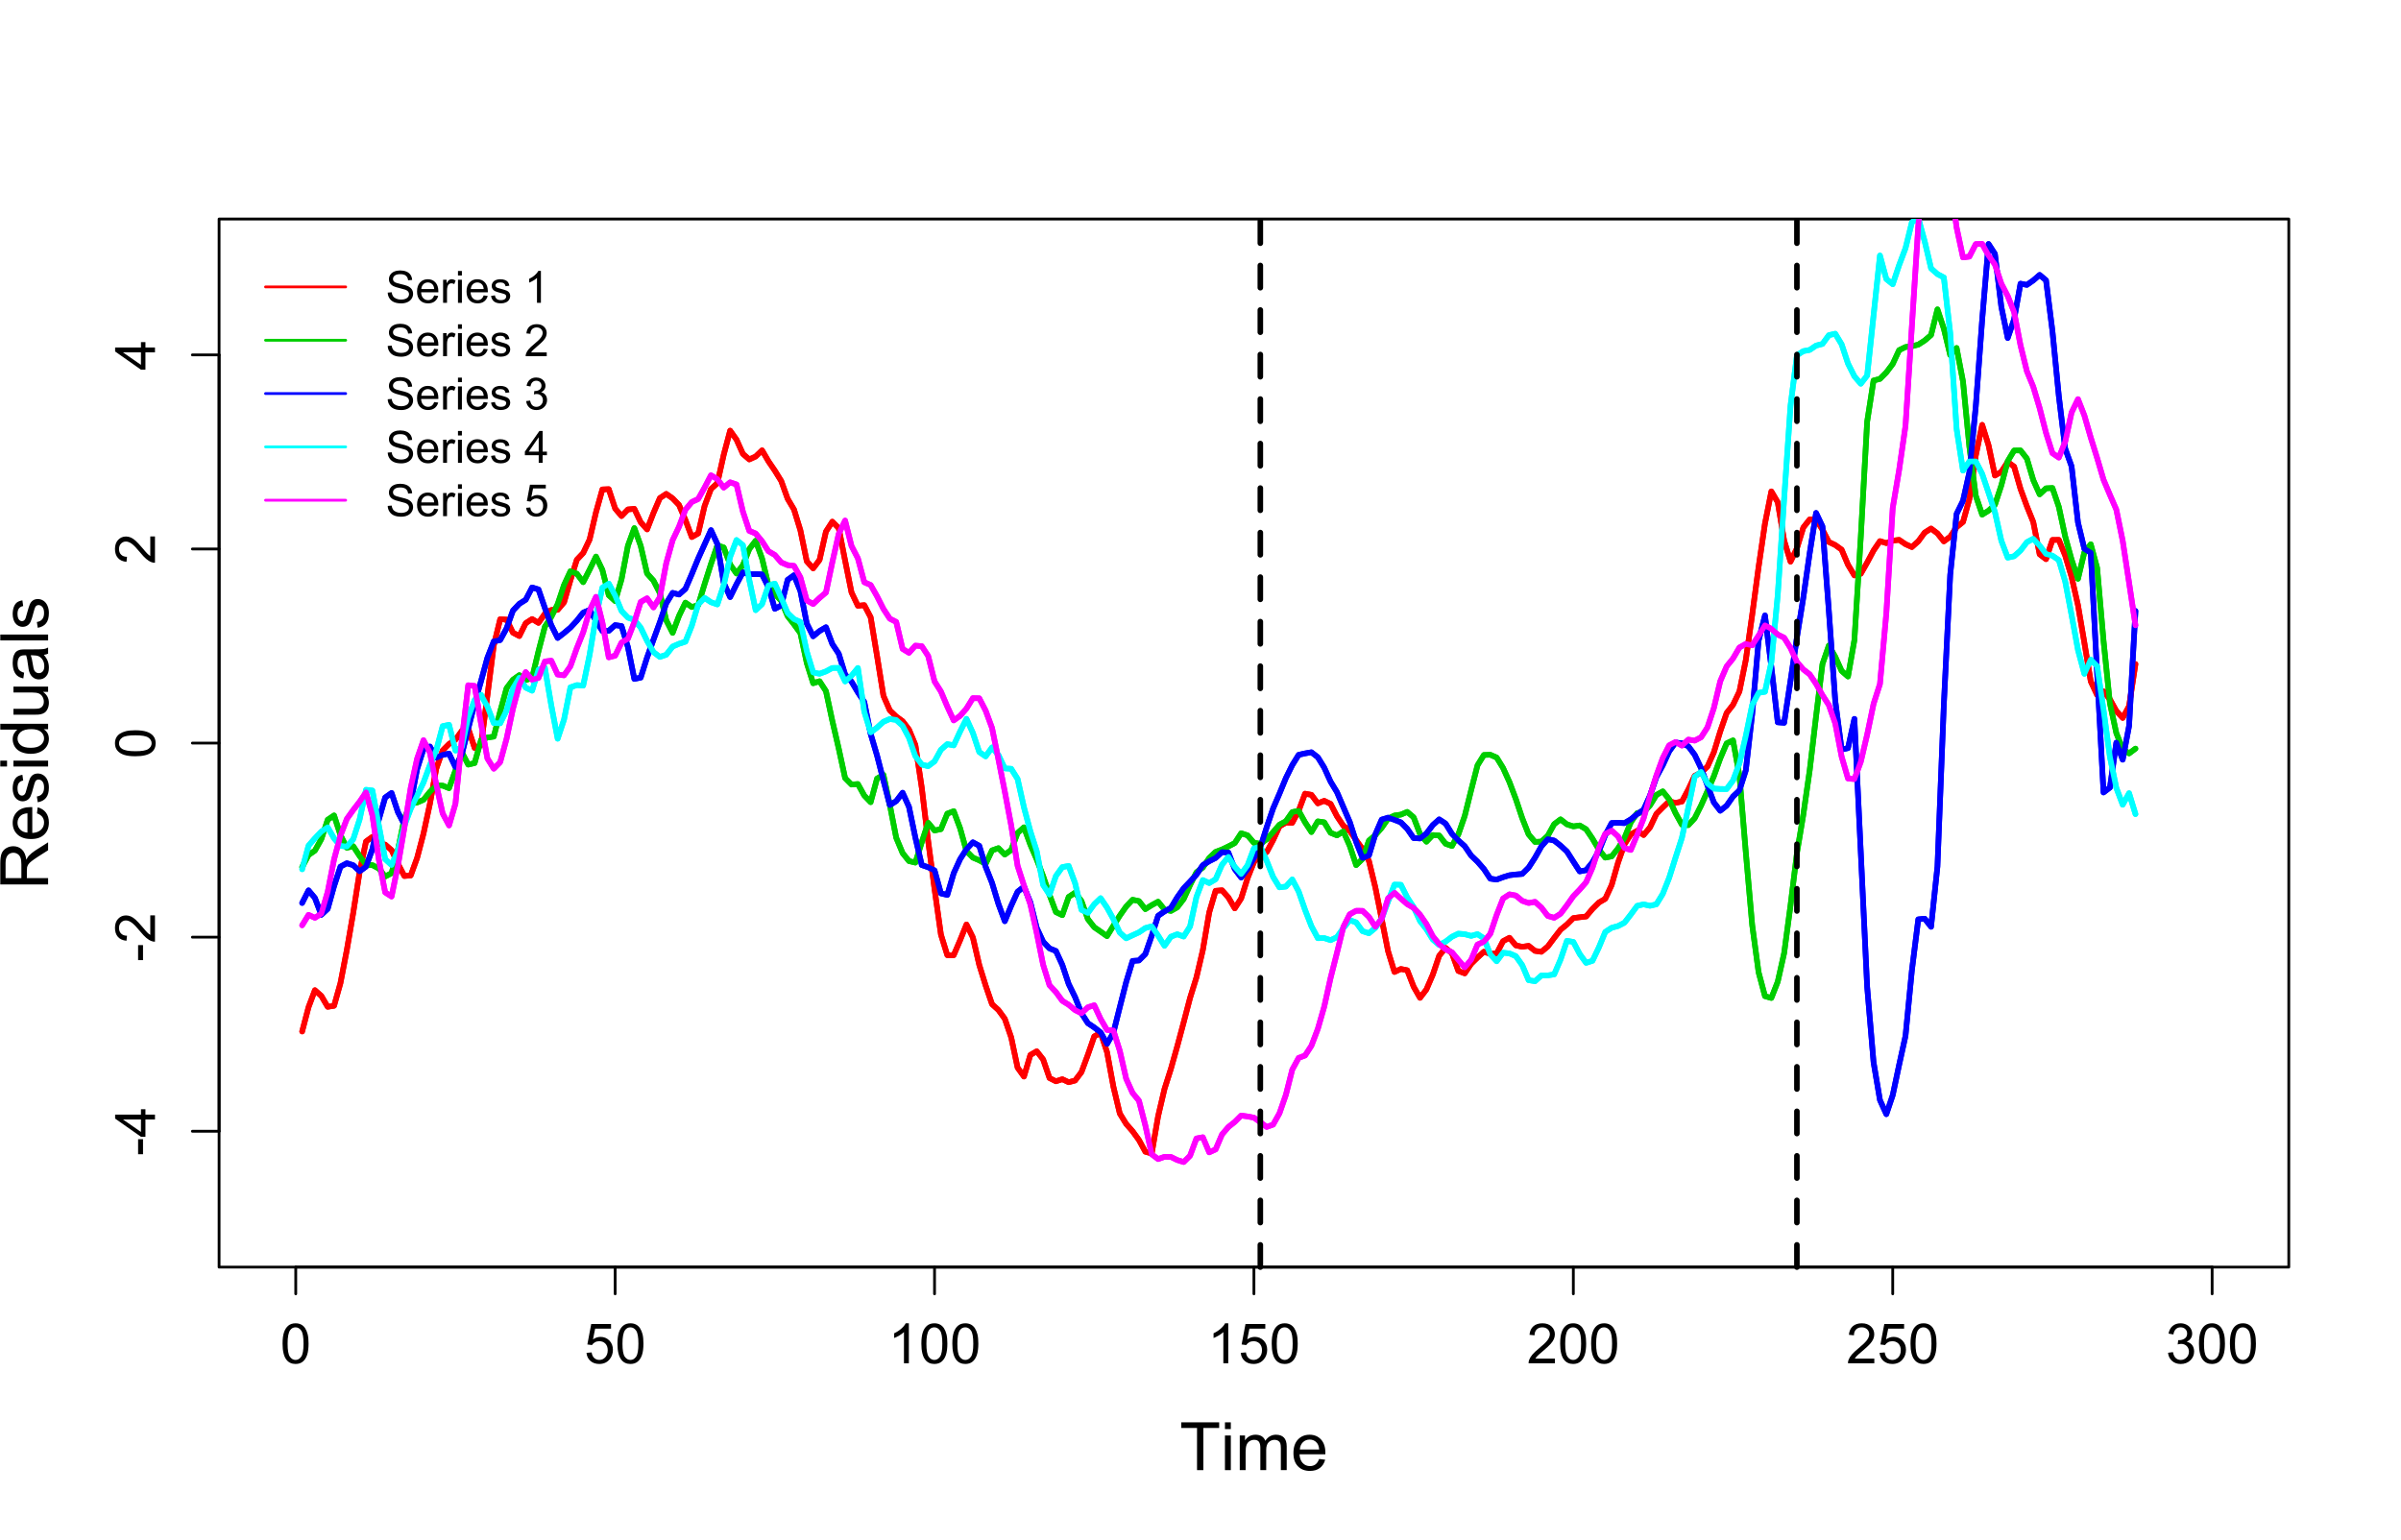 <?xml version="1.0" encoding="UTF-8"?>
<svg xmlns="http://www.w3.org/2000/svg" xmlns:xlink="http://www.w3.org/1999/xlink" width="647pt" height="415pt" viewBox="0 0 647 415" version="1.1">
<defs>
<g>
<symbol overflow="visible" id="glyph0-0">
<path style="stroke:none;" d="M 1.875 0 L 1.875 -9.375 L 9.375 -9.375 L 9.375 0 Z M 2.109 -0.234 L 9.141 -0.234 L 9.141 -9.141 L 2.109 -9.141 Z M 2.109 -0.234 "/>
</symbol>
<symbol overflow="visible" id="glyph0-1">
<path style="stroke:none;" d="M 0.621 -5.297 C 0.621 -6.562 0.75 -7.582 1.012 -8.359 C 1.273 -9.133 1.664 -9.73 2.18 -10.152 C 2.695 -10.57 3.344 -10.781 4.125 -10.781 C 4.699 -10.781 5.203 -10.664 5.641 -10.434 C 6.074 -10.199 6.434 -9.863 6.715 -9.43 C 6.996 -8.988 7.219 -8.457 7.383 -7.832 C 7.543 -7.203 7.621 -6.359 7.625 -5.297 C 7.621 -4.035 7.492 -3.016 7.234 -2.246 C 6.973 -1.469 6.586 -0.871 6.074 -0.449 C 5.559 -0.027 4.91 0.18 4.125 0.184 C 3.086 0.18 2.27 -0.188 1.684 -0.93 C 0.973 -1.82 0.621 -3.277 0.621 -5.297 Z M 1.977 -5.297 C 1.973 -3.531 2.18 -2.355 2.594 -1.777 C 3.004 -1.191 3.516 -0.902 4.125 -0.902 C 4.727 -0.902 5.234 -1.195 5.648 -1.781 C 6.062 -2.367 6.27 -3.539 6.27 -5.297 C 6.27 -7.062 6.062 -8.234 5.648 -8.816 C 5.234 -9.398 4.719 -9.691 4.109 -9.691 C 3.5 -9.691 3.02 -9.434 2.66 -8.922 C 2.203 -8.262 1.973 -7.055 1.977 -5.297 Z M 1.977 -5.297 "/>
</symbol>
<symbol overflow="visible" id="glyph0-2">
<path style="stroke:none;" d="M 0.621 -2.812 L 2.008 -2.93 C 2.105 -2.254 2.344 -1.746 2.719 -1.41 C 3.094 -1.07 3.543 -0.902 4.07 -0.902 C 4.703 -0.902 5.242 -1.141 5.684 -1.617 C 6.121 -2.094 6.34 -2.727 6.344 -3.523 C 6.34 -4.273 6.129 -4.867 5.707 -5.301 C 5.285 -5.734 4.73 -5.953 4.051 -5.953 C 3.621 -5.953 3.238 -5.855 2.898 -5.664 C 2.555 -5.469 2.285 -5.219 2.094 -4.914 L 0.855 -5.074 L 1.898 -10.59 L 7.234 -10.59 L 7.234 -9.332 L 2.953 -9.332 L 2.375 -6.445 C 3.016 -6.891 3.691 -7.113 4.402 -7.117 C 5.336 -7.113 6.129 -6.789 6.773 -6.145 C 7.418 -5.492 7.738 -4.656 7.742 -3.641 C 7.738 -2.664 7.457 -1.824 6.891 -1.121 C 6.203 -0.25 5.262 0.18 4.07 0.184 C 3.094 0.18 2.297 -0.09 1.68 -0.637 C 1.059 -1.18 0.707 -1.906 0.621 -2.812 Z M 0.621 -2.812 "/>
</symbol>
<symbol overflow="visible" id="glyph0-3">
<path style="stroke:none;" d="M 5.59 0 L 4.27 0 L 4.27 -8.402 C 3.949 -8.098 3.531 -7.793 3.02 -7.492 C 2.504 -7.188 2.043 -6.961 1.633 -6.812 L 1.633 -8.086 C 2.367 -8.43 3.012 -8.848 3.566 -9.344 C 4.117 -9.836 4.508 -10.316 4.738 -10.781 L 5.59 -10.781 Z M 5.59 0 "/>
</symbol>
<symbol overflow="visible" id="glyph0-4">
<path style="stroke:none;" d="M 7.551 -1.266 L 7.551 0 L 0.453 0 C 0.438 -0.316 0.492 -0.621 0.609 -0.914 C 0.789 -1.398 1.078 -1.875 1.477 -2.344 C 1.875 -2.812 2.449 -3.352 3.199 -3.969 C 4.367 -4.922 5.156 -5.68 5.566 -6.242 C 5.973 -6.797 6.176 -7.328 6.18 -7.828 C 6.176 -8.352 5.988 -8.793 5.621 -9.152 C 5.246 -9.512 4.762 -9.691 4.16 -9.691 C 3.523 -9.691 3.016 -9.5 2.637 -9.117 C 2.254 -8.734 2.059 -8.207 2.059 -7.535 L 0.703 -7.676 C 0.797 -8.684 1.145 -9.453 1.75 -9.984 C 2.355 -10.516 3.168 -10.781 4.188 -10.781 C 5.215 -10.781 6.031 -10.492 6.633 -9.922 C 7.234 -9.348 7.535 -8.641 7.535 -7.801 C 7.535 -7.367 7.445 -6.945 7.27 -6.531 C 7.094 -6.113 6.801 -5.676 6.395 -5.223 C 5.984 -4.762 5.309 -4.133 4.367 -3.332 C 3.57 -2.664 3.062 -2.215 2.84 -1.98 C 2.613 -1.742 2.43 -1.504 2.285 -1.266 Z M 7.551 -1.266 "/>
</symbol>
<symbol overflow="visible" id="glyph0-5">
<path style="stroke:none;" d="M 0.629 -2.836 L 1.949 -3.012 C 2.098 -2.262 2.355 -1.723 2.719 -1.395 C 3.082 -1.066 3.523 -0.902 4.051 -0.902 C 4.668 -0.902 5.191 -1.117 5.621 -1.547 C 6.043 -1.977 6.258 -2.508 6.262 -3.141 C 6.258 -3.746 6.059 -4.246 5.668 -4.641 C 5.27 -5.031 4.77 -5.227 4.16 -5.23 C 3.91 -5.227 3.598 -5.176 3.23 -5.082 L 3.375 -6.242 C 3.461 -6.227 3.531 -6.223 3.59 -6.227 C 4.148 -6.223 4.652 -6.367 5.102 -6.664 C 5.551 -6.953 5.777 -7.406 5.777 -8.02 C 5.777 -8.5 5.613 -8.898 5.285 -9.219 C 4.957 -9.531 4.535 -9.691 4.02 -9.695 C 3.504 -9.691 3.074 -9.531 2.738 -9.211 C 2.395 -8.891 2.176 -8.406 2.078 -7.766 L 0.762 -8 C 0.922 -8.879 1.285 -9.562 1.859 -10.051 C 2.43 -10.535 3.141 -10.781 3.992 -10.781 C 4.574 -10.781 5.113 -10.652 5.609 -10.402 C 6.102 -10.148 6.48 -9.809 6.742 -9.375 C 7 -8.938 7.129 -8.477 7.133 -7.992 C 7.129 -7.527 7.004 -7.102 6.758 -6.723 C 6.508 -6.34 6.141 -6.039 5.656 -5.816 C 6.285 -5.664 6.777 -5.359 7.133 -4.902 C 7.48 -4.438 7.656 -3.859 7.66 -3.172 C 7.656 -2.23 7.316 -1.438 6.633 -0.785 C 5.949 -0.137 5.086 0.188 4.043 0.191 C 3.098 0.188 2.312 -0.09 1.695 -0.648 C 1.07 -1.207 0.715 -1.938 0.629 -2.836 Z M 0.629 -2.836 "/>
</symbol>
<symbol overflow="visible" id="glyph1-0">
<path style="stroke:none;" d="M 0 -1.875 L -9.375 -1.875 L -9.375 -9.375 L 0 -9.375 Z M -0.234 -2.109 L -0.234 -9.141 L -9.141 -9.141 L -9.141 -2.109 Z M -0.234 -2.109 "/>
</symbol>
<symbol overflow="visible" id="glyph1-1">
<path style="stroke:none;" d="M -3.223 -0.477 L -4.547 -0.477 L -4.547 -4.527 L -3.223 -4.527 Z M -3.223 -0.477 "/>
</symbol>
<symbol overflow="visible" id="glyph1-2">
<path style="stroke:none;" d="M 0 -4.848 L -2.57 -4.848 L -2.57 -0.191 L -3.781 -0.191 L -10.738 -5.09 L -10.738 -6.168 L -3.777 -6.168 L -3.777 -7.617 L -2.57 -7.617 L -2.57 -6.168 L 0 -6.168 Z M -3.777 -4.848 L -8.621 -4.848 L -3.781 -1.488 Z M -3.777 -4.848 "/>
</symbol>
<symbol overflow="visible" id="glyph1-3">
<path style="stroke:none;" d="M -1.266 -7.551 L 0 -7.551 L 0 -0.453 C -0.316 -0.441 -0.621 -0.496 -0.914 -0.609 C -1.398 -0.789 -1.875 -1.078 -2.344 -1.477 C -2.812 -1.875 -3.352 -2.449 -3.969 -3.199 C -4.922 -4.367 -5.68 -5.156 -6.242 -5.566 C -6.797 -5.973 -7.328 -6.176 -7.828 -6.184 C -8.352 -6.18 -8.793 -5.992 -9.152 -5.621 C -9.512 -5.246 -9.691 -4.762 -9.691 -4.16 C -9.691 -3.523 -9.5 -3.016 -9.117 -2.637 C -8.734 -2.254 -8.207 -2.059 -7.535 -2.059 L -7.676 -0.703 C -8.684 -0.797 -9.453 -1.145 -9.984 -1.75 C -10.516 -2.355 -10.781 -3.168 -10.781 -4.191 C -10.781 -5.215 -10.492 -6.031 -9.922 -6.633 C -9.348 -7.234 -8.641 -7.535 -7.801 -7.535 C -7.367 -7.535 -6.945 -7.445 -6.531 -7.27 C -6.113 -7.094 -5.676 -6.801 -5.223 -6.395 C -4.762 -5.984 -4.133 -5.309 -3.332 -4.367 C -2.664 -3.57 -2.215 -3.062 -1.98 -2.84 C -1.742 -2.613 -1.504 -2.43 -1.266 -2.285 Z M -1.266 -7.551 "/>
</symbol>
<symbol overflow="visible" id="glyph1-4">
<path style="stroke:none;" d="M -5.297 -0.621 C -6.562 -0.621 -7.582 -0.75 -8.359 -1.012 C -9.133 -1.273 -9.73 -1.664 -10.152 -2.18 C -10.57 -2.695 -10.781 -3.344 -10.781 -4.125 C -10.781 -4.699 -10.664 -5.203 -10.434 -5.641 C -10.199 -6.074 -9.863 -6.434 -9.43 -6.715 C -8.988 -6.996 -8.457 -7.219 -7.832 -7.383 C -7.203 -7.543 -6.359 -7.621 -5.297 -7.625 C -4.035 -7.621 -3.016 -7.492 -2.242 -7.234 C -1.465 -6.973 -0.867 -6.586 -0.449 -6.074 C -0.027 -5.559 0.18 -4.91 0.184 -4.125 C 0.18 -3.086 -0.188 -2.27 -0.93 -1.684 C -1.82 -0.973 -3.277 -0.621 -5.297 -0.621 Z M -5.297 -1.977 C -3.531 -1.973 -2.355 -2.18 -1.777 -2.594 C -1.191 -3.004 -0.902 -3.516 -0.902 -4.125 C -0.902 -4.727 -1.195 -5.234 -1.781 -5.648 C -2.367 -6.062 -3.539 -6.27 -5.297 -6.27 C -7.062 -6.27 -8.234 -6.062 -8.816 -5.648 C -9.398 -5.234 -9.691 -4.719 -9.691 -4.109 C -9.691 -3.5 -9.434 -3.02 -8.922 -2.66 C -8.262 -2.203 -7.055 -1.973 -5.297 -1.977 Z M -5.297 -1.977 "/>
</symbol>
<symbol overflow="visible" id="glyph2-0">
<path style="stroke:none;" d="M 2.25 0 L 2.25 -11.25 L 11.25 -11.25 L 11.25 0 Z M 2.531 -0.281 L 10.969 -0.281 L 10.969 -10.969 L 2.531 -10.969 Z M 2.531 -0.281 "/>
</symbol>
<symbol overflow="visible" id="glyph2-1">
<path style="stroke:none;" d="M 4.668 0 L 4.668 -11.363 L 0.422 -11.363 L 0.422 -12.883 L 10.633 -12.883 L 10.633 -11.363 L 6.371 -11.363 L 6.371 0 Z M 4.668 0 "/>
</symbol>
<symbol overflow="visible" id="glyph2-2">
<path style="stroke:none;" d="M 1.195 -11.066 L 1.195 -12.883 L 2.777 -12.883 L 2.777 -11.066 Z M 1.195 0 L 1.195 -9.336 L 2.777 -9.336 L 2.777 0 Z M 1.195 0 "/>
</symbol>
<symbol overflow="visible" id="glyph2-3">
<path style="stroke:none;" d="M 1.188 0 L 1.188 -9.336 L 2.602 -9.336 L 2.602 -8.023 C 2.891 -8.477 3.277 -8.848 3.77 -9.129 C 4.254 -9.406 4.809 -9.543 5.43 -9.547 C 6.121 -9.543 6.688 -9.398 7.133 -9.113 C 7.57 -8.824 7.883 -8.426 8.07 -7.91 C 8.805 -9 9.766 -9.543 10.953 -9.547 C 11.875 -9.543 12.586 -9.289 13.086 -8.777 C 13.582 -8.262 13.832 -7.469 13.836 -6.406 L 13.836 0 L 12.262 0 L 12.262 -5.879 C 12.258 -6.508 12.207 -6.965 12.105 -7.246 C 12.004 -7.523 11.816 -7.746 11.547 -7.918 C 11.277 -8.082 10.961 -8.168 10.602 -8.172 C 9.941 -8.168 9.398 -7.949 8.965 -7.516 C 8.527 -7.078 8.309 -6.379 8.312 -5.422 L 8.312 0 L 6.734 0 L 6.734 -6.062 C 6.73 -6.762 6.602 -7.289 6.348 -7.645 C 6.086 -7.992 5.664 -8.168 5.078 -8.172 C 4.633 -8.168 4.223 -8.051 3.844 -7.82 C 3.465 -7.582 3.191 -7.238 3.023 -6.793 C 2.852 -6.34 2.766 -5.691 2.77 -4.844 L 2.77 0 Z M 1.188 0 "/>
</symbol>
<symbol overflow="visible" id="glyph2-4">
<path style="stroke:none;" d="M 7.578 -3.008 L 9.211 -2.805 C 8.953 -1.848 8.473 -1.105 7.777 -0.578 C 7.078 -0.051 6.188 0.211 5.105 0.211 C 3.738 0.211 2.656 -0.207 1.859 -1.051 C 1.055 -1.887 0.656 -3.066 0.66 -4.586 C 0.656 -6.156 1.059 -7.375 1.871 -8.246 C 2.676 -9.109 3.727 -9.543 5.02 -9.547 C 6.266 -9.543 7.285 -9.117 8.078 -8.27 C 8.867 -7.418 9.262 -6.223 9.266 -4.684 C 9.262 -4.586 9.258 -4.445 9.254 -4.262 L 2.293 -4.262 C 2.348 -3.234 2.641 -2.449 3.164 -1.906 C 3.684 -1.359 4.332 -1.09 5.117 -1.09 C 5.691 -1.09 6.188 -1.242 6.598 -1.547 C 7.008 -1.852 7.332 -2.336 7.578 -3.008 Z M 2.383 -5.562 L 7.594 -5.562 C 7.523 -6.344 7.324 -6.934 6.996 -7.328 C 6.492 -7.934 5.836 -8.238 5.035 -8.242 C 4.305 -8.238 3.695 -7.996 3.203 -7.512 C 2.707 -7.027 2.434 -6.375 2.383 -5.562 Z M 2.383 -5.562 "/>
</symbol>
<symbol overflow="visible" id="glyph3-0">
<path style="stroke:none;" d="M 0 -2.25 L -11.25 -2.25 L -11.25 -11.25 L 0 -11.25 Z M -0.281 -2.531 L -0.281 -10.969 L -10.969 -10.969 L -10.969 -2.531 Z M -0.281 -2.531 "/>
</symbol>
<symbol overflow="visible" id="glyph3-1">
<path style="stroke:none;" d="M 0 -1.414 L -12.883 -1.414 L -12.883 -7.129 C -12.879 -8.273 -12.762 -9.145 -12.535 -9.746 C -12.301 -10.34 -11.895 -10.82 -11.312 -11.18 C -10.723 -11.535 -10.074 -11.711 -9.367 -11.715 C -8.449 -11.711 -7.68 -11.418 -7.055 -10.828 C -6.43 -10.234 -6.031 -9.32 -5.863 -8.086 C -5.641 -8.535 -5.426 -8.875 -5.219 -9.113 C -4.762 -9.605 -4.191 -10.078 -3.508 -10.531 L 0 -12.77 L 0 -10.625 L -2.68 -8.922 C -3.449 -8.418 -4.043 -8.008 -4.453 -7.688 C -4.863 -7.367 -5.148 -7.078 -5.316 -6.824 C -5.477 -6.566 -5.594 -6.309 -5.66 -6.047 C -5.699 -5.852 -5.719 -5.535 -5.723 -5.098 L -5.723 -3.121 L 0 -3.121 Z M -7.199 -3.121 L -7.199 -6.785 C -7.195 -7.562 -7.273 -8.172 -7.438 -8.613 C -7.594 -9.051 -7.852 -9.383 -8.211 -9.613 C -8.562 -9.84 -8.949 -9.953 -9.367 -9.957 C -9.973 -9.953 -10.473 -9.734 -10.871 -9.293 C -11.262 -8.852 -11.461 -8.152 -11.461 -7.199 L -11.461 -3.121 Z M -7.199 -3.121 "/>
</symbol>
<symbol overflow="visible" id="glyph3-2">
<path style="stroke:none;" d="M -3.004 -7.578 L -2.805 -9.211 C -1.848 -8.953 -1.105 -8.473 -0.578 -7.777 C -0.051 -7.078 0.211 -6.188 0.211 -5.105 C 0.211 -3.738 -0.207 -2.656 -1.051 -1.859 C -1.887 -1.055 -3.066 -0.656 -4.586 -0.66 C -6.156 -0.656 -7.375 -1.059 -8.246 -1.871 C -9.109 -2.676 -9.543 -3.727 -9.547 -5.02 C -9.543 -6.266 -9.117 -7.285 -8.27 -8.078 C -7.418 -8.867 -6.223 -9.262 -4.684 -9.266 C -4.586 -9.262 -4.445 -9.258 -4.262 -9.254 L -4.262 -2.293 C -3.234 -2.348 -2.449 -2.641 -1.906 -3.164 C -1.359 -3.684 -1.09 -4.332 -1.09 -5.117 C -1.09 -5.691 -1.242 -6.188 -1.547 -6.598 C -1.852 -7.008 -2.336 -7.332 -3.004 -7.578 Z M -5.562 -2.383 L -5.562 -7.594 C -6.344 -7.523 -6.934 -7.324 -7.328 -6.996 C -7.934 -6.492 -8.238 -5.836 -8.242 -5.035 C -8.238 -4.305 -7.996 -3.695 -7.512 -3.203 C -7.027 -2.707 -6.375 -2.434 -5.562 -2.383 Z M -5.562 -2.383 "/>
</symbol>
<symbol overflow="visible" id="glyph3-3">
<path style="stroke:none;" d="M -2.785 -0.555 L -3.031 -2.117 C -2.402 -2.203 -1.922 -2.449 -1.59 -2.852 C -1.254 -3.25 -1.09 -3.812 -1.09 -4.535 C -1.09 -5.262 -1.234 -5.801 -1.531 -6.152 C -1.824 -6.504 -2.172 -6.68 -2.574 -6.68 C -2.926 -6.68 -3.207 -6.523 -3.418 -6.215 C -3.555 -5.996 -3.734 -5.457 -3.953 -4.598 C -4.246 -3.434 -4.5 -2.629 -4.715 -2.184 C -4.926 -1.734 -5.223 -1.395 -5.602 -1.164 C -5.98 -0.93 -6.398 -0.812 -6.855 -0.816 C -7.27 -0.812 -7.652 -0.91 -8.012 -1.102 C -8.363 -1.293 -8.66 -1.551 -8.895 -1.883 C -9.074 -2.125 -9.227 -2.461 -9.355 -2.887 C -9.48 -3.309 -9.543 -3.766 -9.547 -4.254 C -9.543 -4.984 -9.438 -5.625 -9.23 -6.184 C -9.016 -6.734 -8.73 -7.145 -8.371 -7.41 C -8.008 -7.672 -7.527 -7.852 -6.926 -7.953 L -6.715 -6.406 C -7.195 -6.332 -7.57 -6.129 -7.84 -5.797 C -8.105 -5.457 -8.238 -4.98 -8.242 -4.367 C -8.238 -3.637 -8.117 -3.121 -7.883 -2.812 C -7.641 -2.5 -7.359 -2.344 -7.039 -2.348 C -6.832 -2.344 -6.648 -2.406 -6.484 -2.539 C -6.312 -2.664 -6.172 -2.867 -6.062 -3.148 C -6.004 -3.301 -5.871 -3.766 -5.66 -4.543 C -5.359 -5.66 -5.113 -6.441 -4.926 -6.887 C -4.734 -7.324 -4.457 -7.672 -4.094 -7.926 C -3.73 -8.176 -3.281 -8.301 -2.742 -8.305 C -2.211 -8.301 -1.711 -8.148 -1.25 -7.844 C -0.781 -7.535 -0.422 -7.09 -0.172 -6.512 C 0.086 -5.926 0.211 -5.27 0.211 -4.543 C 0.211 -3.328 -0.039 -2.406 -0.543 -1.77 C -1.047 -1.133 -1.793 -0.727 -2.785 -0.555 Z M -2.785 -0.555 "/>
</symbol>
<symbol overflow="visible" id="glyph3-4">
<path style="stroke:none;" d="M -11.066 -1.195 L -12.883 -1.195 L -12.883 -2.777 L -11.066 -2.777 Z M 0 -1.195 L -9.336 -1.195 L -9.336 -2.777 L 0 -2.777 Z M 0 -1.195 "/>
</symbol>
<symbol overflow="visible" id="glyph3-5">
<path style="stroke:none;" d="M 0 -7.242 L -1.176 -7.242 C -0.25 -6.648 0.211 -5.777 0.211 -4.633 C 0.211 -3.887 0.008 -3.203 -0.402 -2.578 C -0.812 -1.953 -1.387 -1.469 -2.121 -1.129 C -2.855 -0.785 -3.699 -0.613 -4.656 -0.617 C -5.586 -0.613 -6.43 -0.77 -7.191 -1.082 C -7.949 -1.391 -8.531 -1.855 -8.938 -2.477 C -9.34 -3.098 -9.543 -3.793 -9.547 -4.562 C -9.543 -5.121 -9.426 -5.621 -9.188 -6.062 C -8.949 -6.5 -8.641 -6.859 -8.262 -7.137 L -12.883 -7.137 L -12.883 -8.711 L 0 -8.711 Z M -4.656 -2.242 C -3.461 -2.238 -2.566 -2.488 -1.977 -2.996 C -1.383 -3.496 -1.09 -4.094 -1.09 -4.781 C -1.09 -5.473 -1.371 -6.059 -1.938 -6.543 C -2.5 -7.023 -3.363 -7.266 -4.527 -7.27 C -5.801 -7.266 -6.738 -7.02 -7.336 -6.531 C -7.934 -6.035 -8.23 -5.43 -8.234 -4.711 C -8.23 -4.008 -7.945 -3.418 -7.371 -2.949 C -6.797 -2.473 -5.891 -2.238 -4.656 -2.242 Z M -4.656 -2.242 "/>
</symbol>
<symbol overflow="visible" id="glyph3-6">
<path style="stroke:none;" d="M 0 -7.305 L -1.371 -7.305 C -0.316 -6.574 0.211 -5.586 0.211 -4.344 C 0.211 -3.789 0.105 -3.273 -0.105 -2.797 C -0.316 -2.316 -0.578 -1.965 -0.898 -1.734 C -1.215 -1.504 -1.609 -1.34 -2.074 -1.25 C -2.383 -1.18 -2.875 -1.148 -3.551 -1.152 L -9.336 -1.152 L -9.336 -2.734 L -4.156 -2.734 C -3.328 -2.73 -2.773 -2.762 -2.488 -2.828 C -2.07 -2.926 -1.742 -3.137 -1.508 -3.461 C -1.266 -3.781 -1.148 -4.18 -1.152 -4.656 C -1.148 -5.129 -1.27 -5.574 -1.516 -5.992 C -1.754 -6.406 -2.086 -6.699 -2.508 -6.875 C -2.926 -7.047 -3.531 -7.137 -4.332 -7.137 L -9.336 -7.137 L -9.336 -8.719 L 0 -8.719 Z M 0 -7.305 "/>
</symbol>
<symbol overflow="visible" id="glyph3-7">
<path style="stroke:none;" d="M -1.152 -7.277 C -0.648 -6.691 -0.297 -6.125 -0.094 -5.586 C 0.109 -5.039 0.211 -4.457 0.211 -3.84 C 0.211 -2.812 -0.039 -2.027 -0.539 -1.477 C -1.039 -0.926 -1.68 -0.648 -2.461 -0.652 C -2.918 -0.648 -3.336 -0.754 -3.715 -0.961 C -4.09 -1.168 -4.391 -1.438 -4.621 -1.777 C -4.848 -2.113 -5.02 -2.496 -5.141 -2.918 C -5.219 -3.227 -5.301 -3.695 -5.379 -4.324 C -5.531 -5.602 -5.711 -6.539 -5.922 -7.145 C -6.137 -7.148 -6.273 -7.152 -6.336 -7.156 C -6.977 -7.152 -7.434 -7.004 -7.699 -6.707 C -8.055 -6.301 -8.23 -5.699 -8.234 -4.906 C -8.23 -4.156 -8.102 -3.609 -7.844 -3.258 C -7.582 -2.902 -7.121 -2.637 -6.461 -2.469 L -6.672 -0.922 C -7.332 -1.059 -7.867 -1.293 -8.273 -1.617 C -8.68 -1.938 -8.992 -2.402 -9.215 -3.016 C -9.434 -3.621 -9.543 -4.328 -9.547 -5.133 C -9.543 -5.93 -9.449 -6.574 -9.266 -7.074 C -9.074 -7.57 -8.84 -7.938 -8.555 -8.172 C -8.27 -8.402 -7.91 -8.566 -7.48 -8.664 C -7.207 -8.715 -6.719 -8.742 -6.02 -8.746 L -3.91 -8.746 C -2.434 -8.742 -1.504 -8.773 -1.117 -8.844 C -0.727 -8.906 -0.355 -9.043 0 -9.246 L 0 -7.594 C -0.328 -7.43 -0.711 -7.324 -1.152 -7.277 Z M -4.684 -7.145 C -4.445 -6.566 -4.246 -5.707 -4.086 -4.562 C -3.988 -3.91 -3.883 -3.449 -3.77 -3.18 C -3.648 -2.91 -3.477 -2.703 -3.254 -2.555 C -3.027 -2.406 -2.777 -2.332 -2.504 -2.336 C -2.078 -2.332 -1.727 -2.492 -1.449 -2.816 C -1.164 -3.133 -1.023 -3.602 -1.027 -4.219 C -1.023 -4.828 -1.156 -5.367 -1.426 -5.844 C -1.691 -6.312 -2.059 -6.664 -2.523 -6.891 C -2.879 -7.059 -3.406 -7.141 -4.105 -7.145 Z M -4.684 -7.145 "/>
</symbol>
<symbol overflow="visible" id="glyph3-8">
<path style="stroke:none;" d="M 0 -1.152 L -12.883 -1.152 L -12.883 -2.734 L 0 -2.734 Z M 0 -1.152 "/>
</symbol>
<symbol overflow="visible" id="glyph4-0">
<path style="stroke:none;" d="M 1.5 0 L 1.5 -7.5 L 7.5 -7.5 L 7.5 0 Z M 1.688 -0.188 L 7.312 -0.188 L 7.312 -7.312 L 1.688 -7.312 Z M 1.688 -0.188 "/>
</symbol>
<symbol overflow="visible" id="glyph4-1">
<path style="stroke:none;" d="M 0.539 -2.758 L 1.609 -2.852 C 1.66 -2.422 1.777 -2.07 1.965 -1.797 C 2.145 -1.52 2.434 -1.297 2.828 -1.129 C 3.215 -0.957 3.656 -0.871 4.148 -0.875 C 4.578 -0.871 4.961 -0.938 5.297 -1.066 C 5.629 -1.191 5.875 -1.367 6.039 -1.594 C 6.199 -1.82 6.281 -2.066 6.281 -2.332 C 6.281 -2.598 6.203 -2.832 6.047 -3.035 C 5.891 -3.238 5.633 -3.406 5.273 -3.547 C 5.043 -3.633 4.531 -3.773 3.746 -3.965 C 2.953 -4.152 2.402 -4.332 2.086 -4.5 C 1.672 -4.711 1.363 -4.977 1.168 -5.297 C 0.965 -5.617 0.867 -5.973 0.867 -6.367 C 0.867 -6.801 0.988 -7.207 1.234 -7.582 C 1.48 -7.957 1.84 -8.242 2.312 -8.441 C 2.785 -8.633 3.312 -8.73 3.891 -8.734 C 4.523 -8.73 5.082 -8.629 5.574 -8.426 C 6.059 -8.223 6.434 -7.922 6.695 -7.523 C 6.957 -7.125 7.098 -6.672 7.117 -6.172 L 6.031 -6.086 C 5.969 -6.629 5.77 -7.039 5.434 -7.316 C 5.094 -7.594 4.598 -7.734 3.938 -7.734 C 3.25 -7.734 2.746 -7.605 2.434 -7.355 C 2.113 -7.098 1.957 -6.797 1.961 -6.445 C 1.957 -6.137 2.07 -5.883 2.297 -5.684 C 2.516 -5.48 3.086 -5.273 4.012 -5.07 C 4.934 -4.859 5.566 -4.68 5.914 -4.523 C 6.41 -4.293 6.781 -4 7.02 -3.648 C 7.254 -3.293 7.371 -2.887 7.375 -2.426 C 7.371 -1.969 7.242 -1.535 6.984 -1.133 C 6.723 -0.727 6.344 -0.414 5.855 -0.188 C 5.363 0.035 4.812 0.145 4.203 0.148 C 3.422 0.145 2.77 0.035 2.246 -0.191 C 1.719 -0.414 1.309 -0.754 1.012 -1.215 C 0.711 -1.668 0.555 -2.184 0.539 -2.758 Z M 0.539 -2.758 "/>
</symbol>
<symbol overflow="visible" id="glyph4-2">
<path style="stroke:none;" d="M 5.051 -2.004 L 6.141 -1.867 C 5.969 -1.23 5.648 -0.738 5.184 -0.387 C 4.719 -0.035 4.125 0.141 3.406 0.141 C 2.492 0.141 1.77 -0.137 1.238 -0.699 C 0.699 -1.254 0.434 -2.043 0.438 -3.059 C 0.434 -4.105 0.703 -4.918 1.246 -5.496 C 1.781 -6.074 2.48 -6.363 3.344 -6.363 C 4.176 -6.363 4.855 -6.078 5.383 -5.512 C 5.91 -4.945 6.176 -4.148 6.176 -3.125 C 6.176 -3.059 6.172 -2.965 6.172 -2.844 L 1.531 -2.844 C 1.562 -2.156 1.758 -1.633 2.109 -1.27 C 2.457 -0.906 2.891 -0.727 3.41 -0.727 C 3.797 -0.727 4.125 -0.828 4.402 -1.031 C 4.672 -1.234 4.891 -1.559 5.051 -2.004 Z M 1.586 -3.711 L 5.062 -3.711 C 5.016 -4.227 4.883 -4.621 4.664 -4.887 C 4.328 -5.293 3.891 -5.496 3.359 -5.496 C 2.871 -5.496 2.465 -5.332 2.137 -5.008 C 1.805 -4.684 1.621 -4.25 1.586 -3.711 Z M 1.586 -3.711 "/>
</symbol>
<symbol overflow="visible" id="glyph4-3">
<path style="stroke:none;" d="M 0.781 0 L 0.781 -6.223 L 1.727 -6.223 L 1.727 -5.281 C 1.969 -5.719 2.191 -6.012 2.398 -6.152 C 2.602 -6.293 2.828 -6.363 3.078 -6.363 C 3.43 -6.363 3.793 -6.25 4.16 -6.023 L 3.797 -5.047 C 3.539 -5.195 3.281 -5.273 3.023 -5.273 C 2.793 -5.273 2.586 -5.203 2.402 -5.066 C 2.215 -4.926 2.082 -4.734 2.008 -4.488 C 1.891 -4.113 1.832 -3.703 1.836 -3.258 L 1.836 0 Z M 0.781 0 "/>
</symbol>
<symbol overflow="visible" id="glyph4-4">
<path style="stroke:none;" d="M 0.797 -7.375 L 0.797 -8.59 L 1.852 -8.59 L 1.852 -7.375 Z M 0.797 0 L 0.797 -6.223 L 1.852 -6.223 L 1.852 0 Z M 0.797 0 "/>
</symbol>
<symbol overflow="visible" id="glyph4-5">
<path style="stroke:none;" d="M 0.367 -1.859 L 1.414 -2.023 C 1.469 -1.602 1.633 -1.281 1.902 -1.059 C 2.168 -0.836 2.543 -0.727 3.023 -0.727 C 3.508 -0.727 3.867 -0.824 4.102 -1.023 C 4.336 -1.219 4.453 -1.449 4.453 -1.719 C 4.453 -1.953 4.348 -2.141 4.141 -2.281 C 3.996 -2.371 3.637 -2.492 3.062 -2.637 C 2.289 -2.832 1.754 -3 1.457 -3.145 C 1.156 -3.285 0.93 -3.48 0.777 -3.734 C 0.621 -3.984 0.543 -4.266 0.547 -4.57 C 0.543 -4.844 0.605 -5.098 0.734 -5.34 C 0.859 -5.574 1.035 -5.773 1.254 -5.93 C 1.418 -6.047 1.641 -6.148 1.926 -6.234 C 2.207 -6.32 2.512 -6.363 2.836 -6.363 C 3.324 -6.363 3.75 -6.293 4.121 -6.152 C 4.488 -6.012 4.762 -5.82 4.938 -5.578 C 5.113 -5.336 5.234 -5.016 5.305 -4.617 L 4.273 -4.477 C 4.223 -4.797 4.086 -5.047 3.863 -5.227 C 3.637 -5.406 3.32 -5.496 2.914 -5.496 C 2.426 -5.496 2.082 -5.414 1.875 -5.254 C 1.664 -5.094 1.559 -4.906 1.562 -4.695 C 1.559 -4.555 1.602 -4.434 1.695 -4.324 C 1.773 -4.211 1.91 -4.117 2.098 -4.043 C 2.203 -4.004 2.512 -3.914 3.031 -3.773 C 3.773 -3.574 4.293 -3.41 4.59 -3.285 C 4.879 -3.156 5.113 -2.973 5.285 -2.73 C 5.453 -2.488 5.535 -2.188 5.539 -1.828 C 5.535 -1.477 5.434 -1.145 5.23 -0.832 C 5.023 -0.52 4.727 -0.277 4.34 -0.113 C 3.953 0.059 3.516 0.141 3.031 0.141 C 2.219 0.141 1.602 -0.027 1.18 -0.363 C 0.754 -0.699 0.484 -1.195 0.367 -1.859 Z M 0.367 -1.859 "/>
</symbol>
<symbol overflow="visible" id="glyph4-6">
<path style="stroke:none;" d=""/>
</symbol>
<symbol overflow="visible" id="glyph4-7">
<path style="stroke:none;" d="M 4.469 0 L 3.414 0 L 3.414 -6.719 C 3.16 -6.477 2.828 -6.234 2.414 -5.996 C 2 -5.75 1.629 -5.57 1.305 -5.449 L 1.305 -6.469 C 1.895 -6.742 2.41 -7.078 2.852 -7.477 C 3.293 -7.871 3.605 -8.254 3.789 -8.625 L 4.469 -8.625 Z M 4.469 0 "/>
</symbol>
<symbol overflow="visible" id="glyph4-8">
<path style="stroke:none;" d="M 6.039 -1.016 L 6.039 0 L 0.363 0 C 0.355 -0.254 0.395 -0.496 0.484 -0.734 C 0.629 -1.117 0.859 -1.5 1.18 -1.875 C 1.492 -2.25 1.953 -2.684 2.562 -3.176 C 3.492 -3.941 4.125 -4.547 4.453 -4.992 C 4.781 -5.438 4.945 -5.859 4.945 -6.266 C 4.945 -6.68 4.793 -7.031 4.496 -7.32 C 4.191 -7.602 3.805 -7.746 3.328 -7.75 C 2.82 -7.746 2.414 -7.594 2.109 -7.293 C 1.805 -6.984 1.648 -6.562 1.648 -6.031 L 0.562 -6.141 C 0.633 -6.945 0.91 -7.559 1.398 -7.988 C 1.879 -8.41 2.531 -8.625 3.352 -8.625 C 4.172 -8.625 4.824 -8.395 5.309 -7.938 C 5.789 -7.48 6.027 -6.914 6.031 -6.242 C 6.027 -5.895 5.957 -5.559 5.82 -5.227 C 5.676 -4.891 5.441 -4.539 5.117 -4.176 C 4.789 -3.805 4.25 -3.301 3.492 -2.664 C 2.859 -2.129 2.453 -1.77 2.273 -1.582 C 2.094 -1.395 1.945 -1.203 1.828 -1.016 Z M 6.039 -1.016 "/>
</symbol>
<symbol overflow="visible" id="glyph4-9">
<path style="stroke:none;" d="M 0.504 -2.266 L 1.559 -2.406 C 1.68 -1.809 1.883 -1.379 2.176 -1.113 C 2.465 -0.848 2.82 -0.715 3.242 -0.719 C 3.734 -0.715 4.152 -0.887 4.496 -1.234 C 4.832 -1.574 5.004 -2 5.008 -2.516 C 5.004 -2.996 4.848 -3.395 4.535 -3.711 C 4.219 -4.023 3.816 -4.184 3.328 -4.184 C 3.129 -4.184 2.879 -4.145 2.586 -4.066 L 2.703 -4.992 C 2.766 -4.984 2.824 -4.98 2.871 -4.98 C 3.32 -4.98 3.723 -5.098 4.086 -5.332 C 4.441 -5.566 4.621 -5.926 4.625 -6.414 C 4.621 -6.801 4.492 -7.121 4.23 -7.375 C 3.965 -7.629 3.625 -7.758 3.219 -7.758 C 2.805 -7.758 2.465 -7.629 2.191 -7.371 C 1.918 -7.113 1.742 -6.727 1.664 -6.211 L 0.609 -6.398 C 0.738 -7.105 1.031 -7.652 1.488 -8.043 C 1.941 -8.43 2.508 -8.625 3.195 -8.625 C 3.66 -8.625 4.094 -8.523 4.488 -8.324 C 4.879 -8.121 5.18 -7.848 5.391 -7.5 C 5.602 -7.148 5.707 -6.777 5.707 -6.391 C 5.707 -6.02 5.605 -5.684 5.406 -5.379 C 5.207 -5.074 4.914 -4.832 4.523 -4.652 C 5.031 -4.535 5.426 -4.289 5.707 -3.922 C 5.988 -3.547 6.129 -3.086 6.129 -2.539 C 6.129 -1.785 5.855 -1.148 5.309 -0.629 C 4.762 -0.105 4.07 0.152 3.234 0.152 C 2.477 0.152 1.848 -0.07 1.355 -0.52 C 0.855 -0.969 0.574 -1.551 0.504 -2.266 Z M 0.504 -2.266 "/>
</symbol>
<symbol overflow="visible" id="glyph4-10">
<path style="stroke:none;" d="M 3.879 0 L 3.879 -2.055 L 0.152 -2.055 L 0.152 -3.023 L 4.07 -8.59 L 4.934 -8.59 L 4.934 -3.023 L 6.094 -3.023 L 6.094 -2.055 L 4.934 -2.055 L 4.934 0 Z M 3.879 -3.023 L 3.879 -6.898 L 1.188 -3.023 Z M 3.879 -3.023 "/>
</symbol>
<symbol overflow="visible" id="glyph4-11">
<path style="stroke:none;" d="M 0.5 -2.25 L 1.605 -2.344 C 1.684 -1.805 1.871 -1.398 2.176 -1.125 C 2.473 -0.852 2.836 -0.715 3.258 -0.719 C 3.766 -0.715 4.195 -0.906 4.547 -1.293 C 4.898 -1.672 5.074 -2.18 5.074 -2.82 C 5.074 -3.414 4.902 -3.891 4.566 -4.242 C 4.227 -4.59 3.785 -4.762 3.242 -4.766 C 2.898 -4.762 2.594 -4.684 2.32 -4.531 C 2.047 -4.375 1.832 -4.176 1.676 -3.93 L 0.688 -4.062 L 1.516 -8.473 L 5.789 -8.473 L 5.789 -7.465 L 2.359 -7.465 L 1.898 -5.156 C 2.414 -5.516 2.953 -5.695 3.523 -5.695 C 4.27 -5.695 4.902 -5.434 5.422 -4.914 C 5.934 -4.395 6.191 -3.727 6.195 -2.914 C 6.191 -2.133 5.965 -1.461 5.516 -0.898 C 4.961 -0.199 4.211 0.145 3.258 0.148 C 2.477 0.145 1.836 -0.07 1.344 -0.508 C 0.844 -0.941 0.562 -1.523 0.5 -2.25 Z M 0.5 -2.25 "/>
</symbol>
</g>
<clipPath id="clip1">
  <path d="M 80 59.039 L 577 59.039 L 577 266 L 80 266 Z M 80 59.039 "/>
</clipPath>
<clipPath id="clip2">
  <path d="M 80 59.039 L 577 59.039 L 577 314 L 80 314 Z M 80 59.039 "/>
</clipPath>
<clipPath id="clip3">
  <path d="M 80 59.039 L 577 59.039 L 577 266 L 80 266 Z M 80 59.039 "/>
</clipPath>
<clipPath id="clip4">
  <path d="M 80 59.039 L 577 59.039 L 577 314 L 80 314 Z M 80 59.039 "/>
</clipPath>
<clipPath id="clip5">
  <path d="M 338 59.039 L 341 59.039 L 341 342.559 L 338 342.559 Z M 338 59.039 "/>
</clipPath>
<clipPath id="clip6">
  <path d="M 483 59.039 L 485 59.039 L 485 342.559 L 483 342.559 Z M 483 59.039 "/>
</clipPath>
</defs>
<g id="surface1">
<rect x="0" y="0" width="647" height="415" style="fill:rgb(100%,100%,100%);fill-opacity:1;stroke:none;"/>
<path style="fill:none;stroke-width:1.5;stroke-linecap:round;stroke-linejoin:round;stroke:rgb(100%,0%,0%);stroke-opacity:1;stroke-miterlimit:10;" d="M 81.418 278.043 L 83.141 271.488 L 84.859 266.91 L 86.582 268.441 L 88.305 271.395 L 90.023 271.117 L 91.746 264.996 L 93.469 256.035 L 95.188 246.039 L 96.91 235.039 L 98.633 226.824 L 100.352 225.582 L 102.074 227.363 L 103.797 227.664 L 105.516 229.156 L 107.238 232.832 L 108.961 236.133 L 110.68 235.992 L 112.402 231.262 L 114.125 224.688 L 115.844 216.688 L 117.566 207.188 L 119.289 202.277 L 121.008 200.547 L 122.73 199.406 L 124.453 196.996 L 126.172 196.355 L 127.895 201.613 L 129.617 200.844 L 131.336 187.559 L 133.059 173.977 L 134.781 166.918 L 136.5 167.02 L 138.223 170.535 L 139.945 171.449 L 141.664 167.984 L 143.387 166.863 L 145.109 167.902 L 146.828 165.449 L 148.551 164.426 L 150.273 164.383 L 151.992 162.367 L 153.715 156.395 L 155.438 150.879 L 157.156 149.066 L 158.879 145.441 L 160.602 138.09 L 162.32 131.93 L 164.043 131.855 L 165.766 137.082 L 167.484 139.105 L 169.207 137.324 L 170.93 137.156 L 172.648 140.77 L 174.371 142.703 L 176.094 138.266 L 177.812 134.266 L 179.535 133.129 L 181.258 134.34 L 182.977 136.117 L 184.699 140.16 L 186.422 144.766 L 188.141 143.793 L 189.863 136.402 L 191.586 131.801 L 193.305 130.25 L 195.027 122.566 L 196.75 116.078 L 198.469 118.504 L 200.191 122.355 L 201.914 123.844 L 203.633 123.051 L 205.355 121.383 L 207.078 124.34 L 208.797 126.867 L 210.52 129.652 L 212.242 134.441 L 213.961 137.34 L 215.684 142.953 L 217.406 151.305 L 219.125 153.211 L 220.848 150.922 L 222.57 143.289 L 224.289 140.617 L 226.012 142.359 L 227.734 151.125 L 229.453 159.676 L 231.176 163.297 L 232.898 163.117 L 234.617 166.379 L 236.34 176.824 L 238.062 187.551 L 239.781 191.488 L 241.504 193.141 L 243.227 194.391 L 244.945 196.648 L 246.668 200.805 L 248.391 212.328 L 250.109 226.668 L 251.832 239.656 L 253.555 251.93 L 255.273 257.473 L 256.996 257.477 L 258.719 253.445 L 260.438 249.191 L 262.16 252.695 L 263.883 260.109 L 265.602 265.652 L 267.324 270.688 L 269.047 272.254 L 270.766 274.621 L 272.488 279.641 L 274.211 287.789 L 275.93 290.191 L 277.652 284.371 L 279.375 283.371 L 281.094 285.578 L 282.816 290.594 L 284.539 291.465 L 286.258 290.906 L 287.98 291.719 L 289.703 291.262 L 291.422 288.984 L 293.145 284.34 L 294.867 279.363 L 296.586 278.402 L 298.309 283.598 L 300.031 292.938 L 301.75 300.141 L 303.473 302.961 L 305.195 304.926 L 306.914 307.293 L 308.637 310.457 L 310.359 310.934 L 312.078 300.879 L 313.801 293.527 L 315.523 288.121 L 317.242 282.016 L 318.965 275.578 L 320.688 268.996 L 322.406 263.465 L 324.129 256.086 L 325.852 245.941 L 327.57 240.121 L 329.293 239.973 L 331.016 241.918 L 332.734 244.855 L 334.457 242.176 L 336.18 236.723 L 337.898 232.395 L 339.621 230.422 L 341.344 229.676 L 343.062 226.473 L 344.785 222.746 L 346.508 221.738 L 348.227 221.801 L 349.949 218.535 L 351.672 213.938 L 353.391 214.25 L 355.113 216.551 L 356.836 215.863 L 358.555 216.688 L 360.277 220.02 L 362 222.586 L 363.719 223.969 L 365.441 226.469 L 367.164 228.859 L 368.883 232.051 L 370.605 239.16 L 372.328 247.75 L 374.047 256.41 L 375.77 262 L 377.492 261.195 L 379.211 261.535 L 380.934 265.969 L 382.656 268.977 L 384.375 266.719 L 386.098 262.719 L 387.82 257.633 L 389.539 255.52 L 391.262 256.973 L 392.984 261.734 L 394.703 262.375 L 396.426 259.812 L 398.148 258.117 L 399.867 256.543 L 401.59 257.121 L 403.312 257 L 405.031 253.695 L 406.754 252.785 L 408.477 254.832 L 410.195 255.215 L 411.918 254.953 L 413.641 256.316 L 415.359 256.562 L 417.082 255.137 L 418.805 252.828 L 420.523 250.605 L 422.246 249.191 L 423.969 247.473 L 425.688 247.246 L 427.41 247.047 L 429.133 244.996 L 430.852 243.281 L 432.574 242.277 L 434.297 238.555 L 436.016 232.527 L 437.738 227.602 L 439.461 224.922 L 441.18 223.945 L 442.902 225.082 L 444.625 223.027 L 446.344 219.398 L 448.066 217.652 L 449.789 216.004 L 451.508 216.422 L 453.23 216.055 L 454.953 212.809 L 456.672 209.121 L 458.395 208.285 L 460.117 206.637 L 461.836 202.785 L 463.559 197.152 L 465.281 192.188 L 467 189.992 L 468.723 186.395 L 470.445 177.898 L 472.164 165.75 L 473.887 152.855 L 475.609 141.121 L 477.328 132.453 L 479.051 135.379 L 480.773 145.691 L 482.492 151.398 L 484.215 147.797 L 485.938 142.203 L 487.656 140.012 L 489.379 139.988 L 491.102 142.781 L 492.82 146.094 L 494.543 146.914 L 496.266 148.164 L 497.984 152.234 L 499.707 155.109 L 501.43 154.648 L 503.148 151.633 L 504.871 148.391 L 506.594 145.863 L 508.312 146.398 L 510.035 145.734 L 511.758 145.52 L 513.48 146.688 L 515.199 147.465 L 516.922 145.91 L 518.645 143.562 L 520.363 142.469 L 522.086 143.77 L 523.809 145.926 L 525.527 144.672 L 527.25 142.094 L 528.973 140.707 L 530.691 134.543 L 532.414 122.812 L 534.137 114.52 L 535.855 120.016 L 537.578 128.184 L 539.301 127.172 L 541.02 124.516 L 542.742 125.777 L 544.465 131.773 L 546.184 136.457 L 547.906 140.719 L 549.629 149.414 L 551.348 150.727 L 553.07 145.543 L 554.793 145.523 L 556.512 149.754 L 558.234 155.539 L 559.957 163.137 L 561.676 173.227 L 563.398 183.664 L 565.121 187.355 L 566.84 186.363 L 568.562 188.516 L 570.285 191.633 L 572.004 193.52 L 573.727 190.328 L 575.449 178.992 "/>
<path style="fill:none;stroke-width:0.75;stroke-linecap:round;stroke-linejoin:round;stroke:rgb(0%,0%,0%);stroke-opacity:1;stroke-miterlimit:10;" d="M 79.695 341.559 L 596.105 341.559 "/>
<path style="fill:none;stroke-width:0.75;stroke-linecap:round;stroke-linejoin:round;stroke:rgb(0%,0%,0%);stroke-opacity:1;stroke-miterlimit:10;" d="M 79.695 341.559 L 79.695 348.762 "/>
<path style="fill:none;stroke-width:0.75;stroke-linecap:round;stroke-linejoin:round;stroke:rgb(0%,0%,0%);stroke-opacity:1;stroke-miterlimit:10;" d="M 165.766 341.559 L 165.766 348.762 "/>
<path style="fill:none;stroke-width:0.75;stroke-linecap:round;stroke-linejoin:round;stroke:rgb(0%,0%,0%);stroke-opacity:1;stroke-miterlimit:10;" d="M 251.832 341.559 L 251.832 348.762 "/>
<path style="fill:none;stroke-width:0.75;stroke-linecap:round;stroke-linejoin:round;stroke:rgb(0%,0%,0%);stroke-opacity:1;stroke-miterlimit:10;" d="M 337.898 341.559 L 337.898 348.762 "/>
<path style="fill:none;stroke-width:0.75;stroke-linecap:round;stroke-linejoin:round;stroke:rgb(0%,0%,0%);stroke-opacity:1;stroke-miterlimit:10;" d="M 423.969 341.559 L 423.969 348.762 "/>
<path style="fill:none;stroke-width:0.75;stroke-linecap:round;stroke-linejoin:round;stroke:rgb(0%,0%,0%);stroke-opacity:1;stroke-miterlimit:10;" d="M 510.035 341.559 L 510.035 348.762 "/>
<path style="fill:none;stroke-width:0.75;stroke-linecap:round;stroke-linejoin:round;stroke:rgb(0%,0%,0%);stroke-opacity:1;stroke-miterlimit:10;" d="M 596.105 341.559 L 596.105 348.762 "/>
<g style="fill:rgb(0%,0%,0%);fill-opacity:1;">
  <use xlink:href="#glyph0-1" x="75.523" y="367.48"/>
</g>
<g style="fill:rgb(0%,0%,0%);fill-opacity:1;">
  <use xlink:href="#glyph0-2" x="157.422" y="367.48"/>
  <use xlink:href="#glyph0-1" x="165.764" y="367.48"/>
</g>
<g style="fill:rgb(0%,0%,0%);fill-opacity:1;">
  <use xlink:href="#glyph0-3" x="239.32" y="367.48"/>
  <use xlink:href="#glyph0-1" x="247.663" y="367.48"/>
  <use xlink:href="#glyph0-1" x="256.005" y="367.48"/>
</g>
<g style="fill:rgb(0%,0%,0%);fill-opacity:1;">
  <use xlink:href="#glyph0-3" x="325.387" y="367.48"/>
  <use xlink:href="#glyph0-2" x="333.729" y="367.48"/>
  <use xlink:href="#glyph0-1" x="342.071" y="367.48"/>
</g>
<g style="fill:rgb(0%,0%,0%);fill-opacity:1;">
  <use xlink:href="#glyph0-4" x="411.457" y="367.48"/>
  <use xlink:href="#glyph0-1" x="419.799" y="367.48"/>
  <use xlink:href="#glyph0-1" x="428.142" y="367.48"/>
</g>
<g style="fill:rgb(0%,0%,0%);fill-opacity:1;">
  <use xlink:href="#glyph0-4" x="497.523" y="367.48"/>
  <use xlink:href="#glyph0-2" x="505.866" y="367.48"/>
  <use xlink:href="#glyph0-1" x="514.208" y="367.48"/>
</g>
<g style="fill:rgb(0%,0%,0%);fill-opacity:1;">
  <use xlink:href="#glyph0-5" x="583.594" y="367.48"/>
  <use xlink:href="#glyph0-1" x="591.936" y="367.48"/>
  <use xlink:href="#glyph0-1" x="600.278" y="367.48"/>
</g>
<path style="fill:none;stroke-width:0.75;stroke-linecap:round;stroke-linejoin:round;stroke:rgb(0%,0%,0%);stroke-opacity:1;stroke-miterlimit:10;" d="M 59.039 304.938 L 59.039 95.664 "/>
<path style="fill:none;stroke-width:0.75;stroke-linecap:round;stroke-linejoin:round;stroke:rgb(0%,0%,0%);stroke-opacity:1;stroke-miterlimit:10;" d="M 59.039 304.938 L 51.84 304.938 "/>
<path style="fill:none;stroke-width:0.75;stroke-linecap:round;stroke-linejoin:round;stroke:rgb(0%,0%,0%);stroke-opacity:1;stroke-miterlimit:10;" d="M 59.039 252.617 L 51.84 252.617 "/>
<path style="fill:none;stroke-width:0.75;stroke-linecap:round;stroke-linejoin:round;stroke:rgb(0%,0%,0%);stroke-opacity:1;stroke-miterlimit:10;" d="M 59.039 200.301 L 51.84 200.301 "/>
<path style="fill:none;stroke-width:0.75;stroke-linecap:round;stroke-linejoin:round;stroke:rgb(0%,0%,0%);stroke-opacity:1;stroke-miterlimit:10;" d="M 59.039 147.98 L 51.84 147.98 "/>
<path style="fill:none;stroke-width:0.75;stroke-linecap:round;stroke-linejoin:round;stroke:rgb(0%,0%,0%);stroke-opacity:1;stroke-miterlimit:10;" d="M 59.039 95.664 L 51.84 95.664 "/>
<g style="fill:rgb(0%,0%,0%);fill-opacity:1;">
  <use xlink:href="#glyph1-1" x="41.762" y="311.605"/>
  <use xlink:href="#glyph1-2" x="41.762" y="306.61"/>
</g>
<g style="fill:rgb(0%,0%,0%);fill-opacity:1;">
  <use xlink:href="#glyph1-1" x="41.762" y="259.285"/>
  <use xlink:href="#glyph1-3" x="41.762" y="254.29"/>
</g>
<g style="fill:rgb(0%,0%,0%);fill-opacity:1;">
  <use xlink:href="#glyph1-4" x="41.762" y="204.473"/>
</g>
<g style="fill:rgb(0%,0%,0%);fill-opacity:1;">
  <use xlink:href="#glyph1-3" x="41.762" y="152.152"/>
</g>
<g style="fill:rgb(0%,0%,0%);fill-opacity:1;">
  <use xlink:href="#glyph1-2" x="41.762" y="99.836"/>
</g>
<path style="fill:none;stroke-width:0.75;stroke-linecap:round;stroke-linejoin:round;stroke:rgb(0%,0%,0%);stroke-opacity:1;stroke-miterlimit:10;" d="M 59.039 341.559 L 616.762 341.559 L 616.762 59.039 L 59.039 59.039 L 59.039 341.559 "/>
<g style="fill:rgb(0%,0%,0%);fill-opacity:1;">
  <use xlink:href="#glyph2-1" x="317.898" y="396.281"/>
  <use xlink:href="#glyph2-2" x="328.894" y="396.281"/>
  <use xlink:href="#glyph2-3" x="332.893" y="396.281"/>
  <use xlink:href="#glyph2-4" x="347.887" y="396.281"/>
</g>
<g style="fill:rgb(0%,0%,0%);fill-opacity:1;">
  <use xlink:href="#glyph3-1" x="12.961" y="239.82"/>
  <use xlink:href="#glyph3-2" x="12.961" y="226.821"/>
  <use xlink:href="#glyph3-3" x="12.961" y="216.811"/>
  <use xlink:href="#glyph3-4" x="12.961" y="207.811"/>
  <use xlink:href="#glyph3-5" x="12.961" y="203.812"/>
  <use xlink:href="#glyph3-6" x="12.961" y="193.801"/>
  <use xlink:href="#glyph3-7" x="12.961" y="183.79"/>
  <use xlink:href="#glyph3-8" x="12.961" y="173.779"/>
  <use xlink:href="#glyph3-3" x="12.961" y="169.78"/>
</g>
<path style="fill:none;stroke-width:1.5;stroke-linecap:round;stroke-linejoin:round;stroke:rgb(0%,80.392%,0%);stroke-opacity:1;stroke-miterlimit:10;" d="M 81.418 233.734 L 83.141 230.473 L 84.859 229.285 L 86.582 226.195 L 88.305 220.969 L 90.023 219.801 L 91.746 225.105 L 93.469 228.508 L 95.188 228.102 L 96.91 230.734 L 98.633 233.113 L 100.352 233.199 L 102.074 234.105 L 103.797 236.273 L 105.516 235.363 L 107.238 229.074 L 108.961 220.672 L 110.68 216.57 L 112.402 216.32 L 114.125 215.582 L 115.844 213.441 L 117.566 211.75 L 119.289 211.77 L 121.008 212.453 L 122.73 207.676 L 124.453 202.777 L 126.172 206.102 L 127.895 205.691 L 129.617 199.512 L 131.336 198.805 L 133.059 198.555 L 134.781 191.797 L 136.5 185.52 L 138.223 183.227 L 139.945 181.988 L 141.664 183.324 L 143.387 182.734 L 145.109 175.531 L 146.828 168.914 L 148.551 166.285 L 150.273 162.852 L 151.992 157.699 L 153.715 153.973 L 155.438 154.645 L 157.156 156.926 L 158.879 153.562 L 160.602 150.027 L 162.32 153.617 L 164.043 160.434 L 165.766 162.027 L 167.484 156.148 L 169.207 147.09 L 170.93 142.352 L 172.648 147.125 L 174.371 154.598 L 176.094 156.508 L 177.812 159.871 L 179.535 167.215 L 181.258 170.594 L 182.977 166.004 L 184.699 162.445 L 186.422 163.633 L 188.141 163.125 L 189.863 157.449 L 191.586 152.02 L 193.305 146.992 L 195.027 147.574 L 196.75 152.164 L 198.469 154.598 L 200.191 152.328 L 201.914 148.004 L 203.633 145.758 L 205.355 150.559 L 207.078 157.75 L 208.797 160.09 L 210.52 161.965 L 212.242 166.078 L 213.961 168.289 L 215.684 170.668 L 217.406 178.738 L 219.125 184.172 L 220.848 183.629 L 222.57 186.285 L 224.289 194.316 L 226.012 201.781 L 227.734 209.75 L 229.453 211.48 L 231.176 211.336 L 232.898 214.445 L 234.617 216.23 L 236.34 209.863 L 238.062 208.867 L 239.781 216.984 L 241.504 225.82 L 243.227 229.953 L 244.945 232.105 L 246.668 232.52 L 248.391 227.027 L 250.109 221.777 L 251.832 223.863 L 253.555 223.5 L 255.273 219.324 L 256.996 218.66 L 258.719 223.266 L 260.438 229.422 L 262.16 231.168 L 263.883 231.898 L 265.602 232.875 L 267.324 229.227 L 269.047 228.621 L 270.766 230.352 L 272.488 229.109 L 274.211 224.523 L 275.93 223.008 L 277.652 227.699 L 279.375 231.691 L 281.094 236.164 L 282.816 241.215 L 284.539 245.855 L 286.258 246.688 L 287.98 241.766 L 289.703 240.621 L 291.422 242.883 L 293.145 247.742 L 294.867 249.941 L 296.586 251.121 L 298.309 252.34 L 300.031 249.531 L 301.75 246.809 L 303.473 244.355 L 305.195 242.535 L 306.914 242.891 L 308.637 245.059 L 310.359 243.988 L 312.078 243.055 L 313.801 245.188 L 315.523 245.547 L 317.242 244.574 L 318.965 242.328 L 320.688 238.57 L 322.406 235.129 L 324.129 233.84 L 325.852 231.273 L 327.57 229.629 L 329.293 228.988 L 331.016 228.152 L 332.734 227.258 L 334.457 224.602 L 336.18 225.176 L 337.898 227.18 L 339.621 227.449 L 341.344 226.238 L 343.062 224.312 L 344.785 222.297 L 346.508 221.371 L 348.227 218.91 L 349.949 218.559 L 351.672 221.648 L 353.391 224.281 L 355.113 221.406 L 356.836 221.656 L 358.555 224.484 L 360.277 225.18 L 362 224.105 L 363.719 228.016 L 365.441 233.191 L 367.164 231.527 L 368.883 226.602 L 370.605 225.117 L 372.328 223.141 L 374.047 220.656 L 375.77 219.828 L 377.492 219.582 L 379.211 218.852 L 380.934 220.301 L 382.656 224.793 L 384.375 226.887 L 386.098 225.09 L 387.82 225.211 L 389.539 227.434 L 391.262 228.043 L 392.984 224.918 L 394.703 219.941 L 396.426 213.008 L 398.148 206.293 L 399.867 203.508 L 401.59 203.449 L 403.312 204.203 L 405.031 207.008 L 406.754 210.809 L 408.477 215.398 L 410.195 220.543 L 411.918 224.91 L 413.641 226.949 L 415.359 226.848 L 417.082 225.285 L 418.805 222.156 L 420.523 220.859 L 422.246 222.207 L 423.969 222.75 L 425.688 222.508 L 427.41 223.52 L 429.133 226.082 L 430.852 229.008 L 432.574 231.176 L 434.297 230.836 L 436.016 228.691 L 437.738 225.891 L 439.461 221.652 L 441.18 219.164 L 442.902 218.93 L 444.625 217.094 L 446.344 214.289 L 448.066 213.316 L 449.789 215.453 L 451.508 219.188 L 453.23 222.301 L 454.953 222.414 L 456.672 220.562 L 458.395 217.121 L 460.117 213.23 L 461.836 209.234 L 463.559 204.43 L 465.281 200.379 L 467 199.566 L 468.723 209.059 L 470.445 229.742 L 472.164 249.324 L 473.887 262.066 L 475.609 268.527 L 477.328 269.012 L 479.051 264.625 L 480.773 256.93 L 482.492 244.047 L 484.215 230 L 485.938 219.629 L 487.656 207.676 L 489.379 193.094 L 491.102 178.992 L 492.82 174.004 L 494.543 177.031 L 496.266 180.852 L 497.984 182.355 L 499.707 172.535 L 501.43 144.699 L 503.148 113.648 L 504.871 102.566 L 506.594 102.133 L 508.312 100.395 L 510.035 98.109 L 511.758 94.387 L 513.48 93.543 L 515.199 93.324 L 516.922 92.898 L 518.645 91.789 L 520.363 90.312 L 522.086 83.387 L 523.809 88.598 L 525.527 95.715 L 527.25 93.801 L 528.973 102.84 L 530.691 120.398 L 532.414 133.633 L 534.137 138.719 L 535.855 137.652 L 537.578 136.074 L 539.301 130.824 L 541.02 124.309 L 542.742 121.438 L 544.465 121.406 L 546.184 123.609 L 547.906 129.406 L 549.629 133.25 L 551.348 131.633 L 553.07 131.543 L 554.793 136.617 L 556.512 144.621 L 558.234 150.855 L 559.957 156.02 L 561.676 148.871 L 563.398 146.715 L 565.121 153.094 L 566.84 172.711 L 568.562 189.551 L 570.285 197.605 L 572.004 201.891 L 573.727 203.086 L 575.449 201.793 "/>
<path style="fill:none;stroke-width:1.5;stroke-linecap:round;stroke-linejoin:round;stroke:rgb(0%,0%,100%);stroke-opacity:1;stroke-miterlimit:10;" d="M 81.418 243.402 L 83.141 239.996 L 84.859 242.047 L 86.582 246.594 L 88.305 244.984 L 90.023 238.859 L 91.746 233.609 L 93.469 232.688 L 95.188 233.223 L 96.91 234.867 L 98.633 233.594 L 100.352 228.883 L 102.074 220.938 L 103.797 214.969 L 105.516 213.75 L 107.238 218.93 L 108.961 222.262 L 110.68 216.297 L 112.402 207.309 L 114.125 201.891 L 115.844 201.227 L 117.566 204.258 L 119.289 203.461 L 121.008 203.148 L 122.73 206.777 L 124.453 203.301 L 126.172 196.41 L 127.895 189.691 L 129.617 183.617 L 131.336 177.316 L 133.059 172.891 L 134.781 172.535 L 136.5 169.391 L 138.223 164.59 L 139.945 162.758 L 141.664 161.672 L 143.387 158.348 L 145.109 158.887 L 146.828 163.887 L 148.551 168.512 L 150.273 171.969 L 151.992 170.633 L 153.715 169.176 L 155.438 167.316 L 157.156 165.133 L 158.879 164.426 L 160.602 167.32 L 162.32 170.074 L 164.043 170.039 L 165.766 168.504 L 167.484 168.762 L 169.207 174.426 L 170.93 183.008 L 172.648 182.656 L 174.371 177.223 L 176.094 172.43 L 177.812 167.727 L 179.535 162.625 L 181.258 159.812 L 182.977 160.262 L 184.699 158.734 L 186.422 154.742 L 188.141 150.551 L 189.863 146.746 L 191.586 142.902 L 193.305 146.633 L 195.027 157.105 L 196.75 160.945 L 198.469 157.477 L 200.191 154.262 L 201.914 154.801 L 203.633 154.73 L 205.355 154.832 L 207.078 158.301 L 208.797 164.113 L 210.52 163.223 L 212.242 156.301 L 213.961 155.051 L 215.684 159.309 L 217.406 168.082 L 219.125 171.512 L 220.848 170.09 L 222.57 169.078 L 224.289 173.602 L 226.012 176.203 L 227.734 181.805 L 229.453 183.734 L 231.176 186.617 L 232.898 189.23 L 234.617 197.824 L 236.34 203.66 L 238.062 210.375 L 239.781 217.023 L 241.504 215.945 L 243.227 213.68 L 244.945 217.496 L 246.668 225.801 L 248.391 233.18 L 250.109 233.77 L 251.832 234.609 L 253.555 240.828 L 255.273 241.227 L 256.996 235.383 L 258.719 231.598 L 260.438 228.898 L 262.16 227.047 L 263.883 227.984 L 265.602 233.641 L 267.324 237.98 L 269.047 243.664 L 270.766 248.316 L 272.488 244.137 L 274.211 240.367 L 275.93 239.012 L 277.652 243.242 L 279.375 250.129 L 281.094 253.836 L 282.816 255.645 L 284.539 256.34 L 286.258 260.082 L 287.98 265.25 L 289.703 268.777 L 291.422 273.105 L 293.145 275.797 L 294.867 276.953 L 296.586 278.281 L 298.309 281.395 L 300.031 278.352 L 301.75 271.496 L 303.473 264.73 L 305.195 259.02 L 306.914 258.895 L 308.637 257.184 L 310.359 252.211 L 312.078 246.859 L 313.801 245.676 L 315.523 244.734 L 317.242 241.871 L 318.965 239.434 L 320.688 237.637 L 322.406 235.77 L 324.129 233.203 L 325.852 232.141 L 327.57 231.27 L 329.293 229.68 L 331.016 229.82 L 332.734 234.277 L 334.457 236.539 L 336.18 234.324 L 337.898 231.301 L 339.621 228.43 L 341.344 222.969 L 343.062 217.922 L 344.785 213.918 L 346.508 209.73 L 348.227 206.246 L 349.949 203.465 L 351.672 203.082 L 353.391 202.777 L 355.113 204.113 L 356.836 206.91 L 358.555 210.695 L 360.277 213.531 L 362 217.562 L 363.719 221.562 L 365.441 226.914 L 367.164 231.262 L 368.883 230.609 L 370.605 224.922 L 372.328 220.926 L 374.047 220.398 L 375.77 220.988 L 377.492 221.672 L 379.211 223.414 L 380.934 225.906 L 382.656 226.008 L 384.375 224.68 L 386.098 222.402 L 387.82 220.867 L 389.539 221.988 L 391.262 224.77 L 392.984 226.543 L 394.703 228.09 L 396.426 230.621 L 398.148 232.27 L 399.867 234.242 L 401.59 236.852 L 403.312 237.094 L 405.031 236.453 L 406.754 235.926 L 408.477 235.719 L 410.195 235.574 L 411.918 233.867 L 413.641 231.199 L 415.359 228.145 L 417.082 226.191 L 418.805 226.578 L 420.523 227.934 L 422.246 229.531 L 423.969 232.234 L 425.688 234.887 L 427.41 234.559 L 429.133 232.406 L 430.852 229.391 L 432.574 225.098 L 434.297 221.852 L 436.016 221.797 L 437.738 221.875 L 439.461 220.859 L 441.18 219.445 L 442.902 218.27 L 444.625 214.453 L 446.344 209.457 L 448.066 206.289 L 449.789 202.543 L 451.508 200.156 L 453.23 200.359 L 454.953 201.164 L 456.672 203.457 L 458.395 207.078 L 460.117 211.719 L 461.836 216.297 L 463.559 218.539 L 465.281 217.16 L 467 214.699 L 468.723 213.062 L 470.445 207.645 L 472.164 192.531 L 473.887 172.719 L 475.609 165.887 L 477.328 179.754 L 479.051 194.699 L 480.773 194.84 L 482.492 183.496 L 484.215 171.84 L 485.938 161.125 L 487.656 149.121 L 489.379 138.266 L 491.102 141.898 L 492.82 164.617 L 494.543 188.871 L 496.266 202.047 L 497.984 201.66 L 499.707 193.777 L 501.43 229.801 L 503.148 266.016 L 504.871 286.336 L 506.594 296.539 L 508.312 300.336 L 510.035 295.215 L 511.758 287.062 L 513.48 279.223 L 515.199 261.57 L 516.922 247.816 L 518.645 247.633 L 520.363 249.824 L 522.086 233.594 L 523.809 189.961 L 525.527 154.926 L 527.25 138.504 L 528.973 134.992 L 530.691 127.309 L 532.414 109.559 L 534.137 86.195 L 535.855 65.766 L 537.578 68.441 L 539.301 82.707 L 541.02 91.117 L 542.742 86.082 L 544.465 76.469 L 546.184 76.789 L 547.906 75.59 L 549.629 74.102 L 551.348 75.555 L 553.07 89.246 L 554.793 106.746 L 556.512 120.914 L 558.234 125.727 L 559.957 140.859 L 561.676 147.969 L 563.398 148.996 L 565.121 181.574 L 566.84 213.609 L 568.562 212.293 L 570.285 200.18 L 572.004 204.781 L 573.727 195.672 L 575.449 164.695 "/>
<g clip-path="url(#clip1)" clip-rule="nonzero">
<path style="fill:none;stroke-width:1.5;stroke-linecap:round;stroke-linejoin:round;stroke:rgb(0%,100%,100%);stroke-opacity:1;stroke-miterlimit:10;" d="M 81.418 234.32 L 83.141 227.945 L 84.859 225.973 L 86.582 224.168 L 88.305 223 L 90.023 226 L 91.746 227.988 L 93.469 228.207 L 95.188 226.215 L 96.91 220.852 L 98.633 212.887 L 100.352 213.09 L 102.074 222.461 L 103.797 231.605 L 105.516 233.172 L 107.238 229.18 L 108.961 222.551 L 110.68 218 L 112.402 214.48 L 114.125 210.918 L 115.844 206.238 L 117.566 202.223 L 119.289 195.734 L 121.008 195.375 L 122.73 202.324 L 124.453 201.359 L 126.172 193.395 L 127.895 188.707 L 129.617 187.301 L 131.336 190.457 L 133.059 194.902 L 134.781 194.969 L 136.5 191.535 L 138.223 185.551 L 139.945 182.691 L 141.664 185.359 L 143.387 186.18 L 145.109 180.5 L 146.828 179.984 L 148.551 190.125 L 150.273 199.125 L 151.992 193.957 L 153.715 185.27 L 155.438 184.676 L 157.156 184.801 L 158.879 176.535 L 160.602 166.141 L 162.32 158.398 L 164.043 157.309 L 165.766 160.523 L 167.484 164.688 L 169.207 166.484 L 170.93 167.09 L 172.648 169.172 L 174.371 172.758 L 176.094 175.777 L 177.812 177.082 L 179.535 176.488 L 181.258 174.285 L 182.977 173.531 L 184.699 172.973 L 186.422 168.656 L 188.141 162.918 L 189.863 161.164 L 191.586 162.328 L 193.305 162.926 L 195.027 157.703 L 196.75 150.113 L 198.469 145.566 L 200.191 146.945 L 201.914 156.367 L 203.633 164.469 L 205.355 162.852 L 207.078 157.793 L 208.797 157.328 L 210.52 161.164 L 212.242 165.25 L 213.961 166.891 L 215.684 167.652 L 217.406 175.625 L 219.125 181.277 L 220.848 181.609 L 222.57 180.984 L 224.289 180.059 L 226.012 180.035 L 227.734 183.684 L 229.453 182.141 L 231.176 180.062 L 232.898 191.828 L 234.617 197.438 L 236.34 196.121 L 238.062 194.559 L 239.781 193.816 L 241.504 194.055 L 243.227 195.637 L 244.945 198.855 L 246.668 203.832 L 248.391 206.102 L 250.109 206.523 L 251.832 205.23 L 253.555 202.09 L 255.273 200.582 L 256.996 200.918 L 258.719 197.18 L 260.438 193.766 L 262.16 197.555 L 263.883 202.715 L 265.602 203.883 L 267.324 201.473 L 269.047 203.523 L 270.766 207.125 L 272.488 207.23 L 274.211 209.961 L 275.93 217.645 L 277.652 224.078 L 279.375 229.477 L 281.094 238.547 L 282.816 241.164 L 284.539 236.125 L 286.258 233.734 L 287.98 233.418 L 289.703 238.055 L 291.422 245.262 L 293.145 246.098 L 294.867 243.746 L 296.586 242.109 L 298.309 244.637 L 300.031 247.75 L 301.75 251.391 L 303.473 252.922 L 305.195 252.105 L 306.914 251.324 L 308.637 250.152 L 310.359 249.695 L 312.078 252.203 L 313.801 254.949 L 315.523 252.496 L 317.242 251.828 L 318.965 252.449 L 320.688 249.727 L 322.406 241.805 L 324.129 237.234 L 325.852 238.035 L 327.57 237.012 L 329.293 233.094 L 331.016 230.973 L 332.734 233.664 L 334.457 235.586 L 336.18 233.262 L 337.898 228.684 L 339.621 228.176 L 341.344 232.055 L 343.062 236.371 L 344.785 239.188 L 346.508 238.984 L 348.227 237.047 L 349.949 240.305 L 351.672 245.25 L 353.391 249.664 L 355.113 252.891 L 356.836 252.863 L 358.555 253.426 L 360.277 252.613 L 362 250.168 L 363.719 248.027 L 365.441 248.641 L 367.164 251 L 368.883 251.562 L 370.605 250.125 L 372.328 247.574 L 374.047 242.969 L 375.77 238.453 L 377.492 238.5 L 379.211 241.906 L 380.934 244.539 L 382.656 248.281 L 384.375 250.465 L 386.098 253.254 L 387.82 254.723 L 389.539 253.82 L 391.262 252.504 L 392.984 251.672 L 394.703 251.812 L 396.426 252.273 L 398.148 251.801 L 399.867 252.934 L 401.59 257.234 L 403.312 259.113 L 405.031 256.809 L 406.754 256.996 L 408.477 257.738 L 410.195 260.16 L 411.918 264.207 L 413.641 264.492 L 415.359 262.949 L 417.082 262.93 L 418.805 262.648 L 420.523 258.66 L 422.246 253.598 L 423.969 253.902 L 425.688 257.164 L 427.41 259.543 L 429.133 258.988 L 430.852 255.375 L 432.574 251.215 L 434.297 250.086 L 436.016 249.617 L 437.738 248.727 L 439.461 246.5 L 441.18 244.168 L 442.902 243.773 L 444.625 244.16 L 446.344 243.762 L 448.066 240.953 L 449.789 236.625 L 451.508 231.172 L 453.23 225.836 L 454.953 217.707 L 456.672 209.324 L 458.395 208.062 L 460.117 211.199 L 461.836 212.562 L 463.559 212.668 L 465.281 212.699 L 467 210.375 L 468.723 205.777 L 470.445 198.402 L 472.164 190.008 L 473.887 186.762 L 475.609 186.469 L 477.328 178.531 L 479.051 160.41 L 480.773 134.488 L 482.492 109.367 L 484.215 95.777 L 485.938 94.652 L 487.656 94.328 L 489.379 93.156 L 491.102 92.707 L 492.82 90.355 L 494.543 89.953 L 496.266 92.809 L 497.984 98 L 499.707 101.445 L 501.43 103.438 L 503.148 101.223 L 504.871 85.047 L 506.594 68.875 L 508.312 75.23 L 510.035 76.617 L 511.758 71.469 L 513.48 66.898 L 515.199 59.922 L 516.922 58.75 L 518.645 65.035 L 520.363 72.336 L 522.086 73.879 L 523.809 74.789 L 525.527 89.77 L 527.25 115.652 L 528.973 126.855 L 530.691 124.391 L 532.414 124.379 L 534.137 127.73 L 535.855 132.828 L 537.578 138.043 L 539.301 145.754 L 541.02 150.316 L 542.742 149.941 L 544.465 148.406 L 546.184 146.145 L 547.906 145.227 L 549.629 147.09 L 551.348 149.328 L 553.07 149.793 L 554.793 150.969 L 556.512 156.727 L 558.234 165.812 L 559.957 175.215 L 561.676 181.633 L 563.398 177.801 L 565.121 179.539 L 566.84 191.398 L 568.562 204.016 L 570.285 212.367 L 572.004 216.922 L 573.727 213.805 L 575.449 219.445 "/>
</g>
<g clip-path="url(#clip2)" clip-rule="nonzero">
<path style="fill:none;stroke-width:1.5;stroke-linecap:round;stroke-linejoin:round;stroke:rgb(100%,0%,100%);stroke-opacity:1;stroke-miterlimit:10;" d="M 81.418 249.414 L 83.141 246.609 L 84.859 247.402 L 86.582 246.297 L 88.305 240.391 L 90.023 231.645 L 91.746 225.242 L 93.469 220.734 L 95.188 218.332 L 96.91 216.102 L 98.633 213.57 L 100.352 219.762 L 102.074 231.699 L 103.797 240.559 L 105.516 241.664 L 107.238 233.289 L 108.961 223.176 L 110.68 212.34 L 112.402 204.504 L 114.125 199.531 L 115.844 202.863 L 117.566 211.496 L 119.289 219.277 L 121.008 222.496 L 122.73 216.652 L 124.453 199.469 L 126.172 184.707 L 127.895 184.898 L 129.617 194.965 L 131.336 204.441 L 133.059 207.211 L 134.781 205.445 L 136.5 199.168 L 138.223 191.051 L 139.945 184.617 L 141.664 181.16 L 143.387 183.234 L 145.109 182.734 L 146.828 178.301 L 148.551 178.094 L 150.273 181.824 L 151.992 182.043 L 153.715 179.578 L 155.438 174.723 L 157.156 170.434 L 158.879 164.59 L 160.602 160.883 L 162.32 167.758 L 164.043 177.188 L 165.766 176.746 L 167.484 173.203 L 169.207 172.164 L 170.93 167.691 L 172.648 162.262 L 174.371 161.273 L 176.094 163.727 L 177.812 160.988 L 179.535 151.809 L 181.258 145.602 L 182.977 141.973 L 184.699 137.395 L 186.422 135.316 L 188.141 134.512 L 189.863 131.422 L 191.586 128.113 L 193.305 129.137 L 195.027 131.438 L 196.75 130.012 L 198.469 130.59 L 200.191 137.91 L 201.914 143.102 L 203.633 143.812 L 205.355 145.902 L 207.078 148.586 L 208.797 149.59 L 210.52 151.609 L 212.242 152.336 L 213.961 152.535 L 215.684 155.633 L 217.406 161.855 L 219.125 162.816 L 220.848 161.18 L 222.57 159.719 L 224.289 151.551 L 226.012 143.898 L 227.734 140.32 L 229.453 147.168 L 231.176 150.504 L 232.898 156.941 L 234.617 157.691 L 236.34 160.738 L 238.062 164.137 L 239.781 166.77 L 241.504 167.641 L 243.227 174.91 L 244.945 175.969 L 246.668 174.035 L 248.391 174.18 L 250.109 176.801 L 251.832 183.676 L 253.555 186.406 L 255.273 190.461 L 256.996 194.188 L 258.719 192.957 L 260.438 190.984 L 262.16 188.188 L 263.883 188.227 L 265.602 191.551 L 267.324 196.227 L 269.047 204.68 L 270.766 213.379 L 272.488 222.512 L 274.211 233.383 L 275.93 238.695 L 277.652 243.781 L 279.375 251.523 L 281.094 260.066 L 282.816 265.582 L 284.539 267.422 L 286.258 269.77 L 287.98 270.844 L 289.703 272.273 L 291.422 273.137 L 293.145 271.523 L 294.867 270.969 L 296.586 274.664 L 298.309 277.633 L 300.031 277.762 L 301.75 283.238 L 303.473 290.789 L 305.195 294.609 L 306.914 296.688 L 308.637 303.375 L 310.359 311.145 L 312.078 312.438 L 313.801 311.828 L 315.523 311.852 L 317.242 312.699 L 318.965 313.238 L 320.688 311.535 L 322.406 306.883 L 324.129 306.555 L 325.852 310.625 L 327.57 309.84 L 329.293 305.805 L 331.016 303.785 L 332.734 302.426 L 334.457 300.703 L 336.18 300.945 L 337.898 301.266 L 339.621 302.504 L 341.344 303.77 L 343.062 303.152 L 344.785 300.078 L 346.508 295.117 L 348.227 288.328 L 349.949 285.168 L 351.672 284.52 L 353.391 281.883 L 355.113 277.355 L 356.836 271.363 L 358.555 263.609 L 360.277 256.824 L 362 249.848 L 363.719 246.449 L 365.441 245.504 L 367.164 245.52 L 368.883 247.148 L 370.605 249.816 L 372.328 247.66 L 374.047 242.152 L 375.77 240.66 L 377.492 242.219 L 379.211 243.715 L 380.934 244.727 L 382.656 246.566 L 384.375 249.074 L 386.098 252.379 L 387.82 254.492 L 389.539 255.914 L 391.262 256.691 L 392.984 258.766 L 394.703 260.77 L 396.426 258.73 L 398.148 254.605 L 399.867 253.84 L 401.59 251.723 L 403.312 246.605 L 405.031 242.203 L 406.754 241.074 L 408.477 241.395 L 410.195 242.82 L 411.918 243.41 L 413.641 243.094 L 415.359 244.637 L 417.082 246.891 L 418.805 247.395 L 420.523 246.305 L 422.246 244.016 L 423.969 241.57 L 425.688 239.781 L 427.41 237.809 L 429.133 233.875 L 430.852 228.555 L 432.574 224.75 L 434.297 223.902 L 436.016 225.457 L 437.738 228.605 L 439.461 229.109 L 441.18 224.98 L 442.902 220.609 L 444.625 214.562 L 446.344 209.059 L 448.066 204.332 L 449.789 200.91 L 451.508 200.02 L 453.23 200.977 L 454.953 199.367 L 456.672 199.633 L 458.395 198.742 L 460.117 196.059 L 461.836 190.859 L 463.559 183.629 L 465.281 179.629 L 467 177.496 L 468.723 174.539 L 470.445 173.578 L 472.164 173.957 L 473.887 171.336 L 475.609 168.562 L 477.328 169.504 L 479.051 171.051 L 480.773 171.891 L 482.492 174.668 L 484.215 178.434 L 485.938 180.445 L 487.656 181.773 L 489.379 184.324 L 491.102 187.387 L 492.82 190.051 L 494.543 194.957 L 496.266 203.953 L 497.984 209.855 L 499.707 210.012 L 501.43 205.336 L 503.148 198.004 L 504.871 189.742 L 506.594 184.359 L 508.312 165.301 L 510.035 136.934 L 511.758 126.699 L 513.48 114.766 L 515.199 87.918 L 516.922 60.914 L 518.645 40.605 L 520.363 36.406 L 522.086 39.395 L 523.809 41.59 L 525.527 48.645 L 527.25 61.34 L 528.973 69.395 L 530.691 69.168 L 532.414 65.793 L 534.137 65.746 L 535.855 68.879 L 537.578 71.285 L 539.301 76.473 L 541.02 79.785 L 542.742 84.117 L 544.465 93.062 L 546.184 100.07 L 547.906 104.254 L 549.629 110.004 L 551.348 116.695 L 553.07 122.156 L 554.793 123.344 L 556.512 119.086 L 558.234 111.188 L 559.957 107.594 L 561.676 111.992 L 563.398 117.953 L 565.121 123.48 L 566.84 129.309 L 568.562 133.391 L 570.285 137.355 L 572.004 145.773 L 573.727 157.078 L 575.449 168.566 "/>
</g>
<path style="fill:none;stroke-width:1.5;stroke-linecap:round;stroke-linejoin:round;stroke:rgb(100%,0%,0%);stroke-opacity:1;stroke-miterlimit:10;" d="M 81.418 278.043 L 83.141 271.488 L 84.859 266.91 L 86.582 268.441 L 88.305 271.395 L 90.023 271.117 L 91.746 264.996 L 93.469 256.035 L 95.188 246.039 L 96.91 235.039 L 98.633 226.824 L 100.352 225.582 L 102.074 227.363 L 103.797 227.664 L 105.516 229.156 L 107.238 232.832 L 108.961 236.133 L 110.68 235.992 L 112.402 231.262 L 114.125 224.688 L 115.844 216.688 L 117.566 207.188 L 119.289 202.277 L 121.008 200.547 L 122.73 199.406 L 124.453 196.996 L 126.172 196.355 L 127.895 201.613 L 129.617 200.844 L 131.336 187.559 L 133.059 173.977 L 134.781 166.918 L 136.5 167.02 L 138.223 170.535 L 139.945 171.449 L 141.664 167.984 L 143.387 166.863 L 145.109 167.902 L 146.828 165.449 L 148.551 164.426 L 150.273 164.383 L 151.992 162.367 L 153.715 156.395 L 155.438 150.879 L 157.156 149.066 L 158.879 145.441 L 160.602 138.09 L 162.32 131.93 L 164.043 131.855 L 165.766 137.082 L 167.484 139.105 L 169.207 137.324 L 170.93 137.156 L 172.648 140.77 L 174.371 142.703 L 176.094 138.266 L 177.812 134.266 L 179.535 133.129 L 181.258 134.34 L 182.977 136.117 L 184.699 140.16 L 186.422 144.766 L 188.141 143.793 L 189.863 136.402 L 191.586 131.801 L 193.305 130.25 L 195.027 122.566 L 196.75 116.078 L 198.469 118.504 L 200.191 122.355 L 201.914 123.844 L 203.633 123.051 L 205.355 121.383 L 207.078 124.34 L 208.797 126.867 L 210.52 129.652 L 212.242 134.441 L 213.961 137.34 L 215.684 142.953 L 217.406 151.305 L 219.125 153.211 L 220.848 150.922 L 222.57 143.289 L 224.289 140.617 L 226.012 142.359 L 227.734 151.125 L 229.453 159.676 L 231.176 163.297 L 232.898 163.117 L 234.617 166.379 L 236.34 176.824 L 238.062 187.551 L 239.781 191.488 L 241.504 193.141 L 243.227 194.391 L 244.945 196.648 L 246.668 200.805 L 248.391 212.328 L 250.109 226.668 L 251.832 239.656 L 253.555 251.93 L 255.273 257.473 L 256.996 257.477 L 258.719 253.445 L 260.438 249.191 L 262.16 252.695 L 263.883 260.109 L 265.602 265.652 L 267.324 270.688 L 269.047 272.254 L 270.766 274.621 L 272.488 279.641 L 274.211 287.789 L 275.93 290.191 L 277.652 284.371 L 279.375 283.371 L 281.094 285.578 L 282.816 290.594 L 284.539 291.465 L 286.258 290.906 L 287.98 291.719 L 289.703 291.262 L 291.422 288.984 L 293.145 284.34 L 294.867 279.363 L 296.586 278.402 L 298.309 283.598 L 300.031 292.938 L 301.75 300.141 L 303.473 302.961 L 305.195 304.926 L 306.914 307.293 L 308.637 310.457 L 310.359 310.934 L 312.078 300.879 L 313.801 293.527 L 315.523 288.121 L 317.242 282.016 L 318.965 275.578 L 320.688 268.996 L 322.406 263.465 L 324.129 256.086 L 325.852 245.941 L 327.57 240.121 L 329.293 239.973 L 331.016 241.918 L 332.734 244.855 L 334.457 242.176 L 336.18 236.723 L 337.898 232.395 L 339.621 230.422 L 341.344 229.676 L 343.062 226.473 L 344.785 222.746 L 346.508 221.738 L 348.227 221.801 L 349.949 218.535 L 351.672 213.938 L 353.391 214.25 L 355.113 216.551 L 356.836 215.863 L 358.555 216.688 L 360.277 220.02 L 362 222.586 L 363.719 223.969 L 365.441 226.469 L 367.164 228.859 L 368.883 232.051 L 370.605 239.16 L 372.328 247.75 L 374.047 256.41 L 375.77 262 L 377.492 261.195 L 379.211 261.535 L 380.934 265.969 L 382.656 268.977 L 384.375 266.719 L 386.098 262.719 L 387.82 257.633 L 389.539 255.52 L 391.262 256.973 L 392.984 261.734 L 394.703 262.375 L 396.426 259.812 L 398.148 258.117 L 399.867 256.543 L 401.59 257.121 L 403.312 257 L 405.031 253.695 L 406.754 252.785 L 408.477 254.832 L 410.195 255.215 L 411.918 254.953 L 413.641 256.316 L 415.359 256.562 L 417.082 255.137 L 418.805 252.828 L 420.523 250.605 L 422.246 249.191 L 423.969 247.473 L 425.688 247.246 L 427.41 247.047 L 429.133 244.996 L 430.852 243.281 L 432.574 242.277 L 434.297 238.555 L 436.016 232.527 L 437.738 227.602 L 439.461 224.922 L 441.18 223.945 L 442.902 225.082 L 444.625 223.027 L 446.344 219.398 L 448.066 217.652 L 449.789 216.004 L 451.508 216.422 L 453.23 216.055 L 454.953 212.809 L 456.672 209.121 L 458.395 208.285 L 460.117 206.637 L 461.836 202.785 L 463.559 197.152 L 465.281 192.188 L 467 189.992 L 468.723 186.395 L 470.445 177.898 L 472.164 165.75 L 473.887 152.855 L 475.609 141.121 L 477.328 132.453 L 479.051 135.379 L 480.773 145.691 L 482.492 151.398 L 484.215 147.797 L 485.938 142.203 L 487.656 140.012 L 489.379 139.988 L 491.102 142.781 L 492.82 146.094 L 494.543 146.914 L 496.266 148.164 L 497.984 152.234 L 499.707 155.109 L 501.43 154.648 L 503.148 151.633 L 504.871 148.391 L 506.594 145.863 L 508.312 146.398 L 510.035 145.734 L 511.758 145.52 L 513.48 146.688 L 515.199 147.465 L 516.922 145.91 L 518.645 143.562 L 520.363 142.469 L 522.086 143.77 L 523.809 145.926 L 525.527 144.672 L 527.25 142.094 L 528.973 140.707 L 530.691 134.543 L 532.414 122.812 L 534.137 114.52 L 535.855 120.016 L 537.578 128.184 L 539.301 127.172 L 541.02 124.516 L 542.742 125.777 L 544.465 131.773 L 546.184 136.457 L 547.906 140.719 L 549.629 149.414 L 551.348 150.727 L 553.07 145.543 L 554.793 145.523 L 556.512 149.754 L 558.234 155.539 L 559.957 163.137 L 561.676 173.227 L 563.398 183.664 L 565.121 187.355 L 566.84 186.363 L 568.562 188.516 L 570.285 191.633 L 572.004 193.52 L 573.727 190.328 L 575.449 178.992 "/>
<path style="fill:none;stroke-width:1.5;stroke-linecap:round;stroke-linejoin:round;stroke:rgb(0%,80.392%,0%);stroke-opacity:1;stroke-miterlimit:10;" d="M 81.418 233.734 L 83.141 230.473 L 84.859 229.285 L 86.582 226.195 L 88.305 220.969 L 90.023 219.801 L 91.746 225.105 L 93.469 228.508 L 95.188 228.102 L 96.91 230.734 L 98.633 233.113 L 100.352 233.199 L 102.074 234.105 L 103.797 236.273 L 105.516 235.363 L 107.238 229.074 L 108.961 220.672 L 110.68 216.57 L 112.402 216.32 L 114.125 215.582 L 115.844 213.441 L 117.566 211.75 L 119.289 211.77 L 121.008 212.453 L 122.73 207.676 L 124.453 202.777 L 126.172 206.102 L 127.895 205.691 L 129.617 199.512 L 131.336 198.805 L 133.059 198.555 L 134.781 191.797 L 136.5 185.52 L 138.223 183.227 L 139.945 181.988 L 141.664 183.324 L 143.387 182.734 L 145.109 175.531 L 146.828 168.914 L 148.551 166.285 L 150.273 162.852 L 151.992 157.699 L 153.715 153.973 L 155.438 154.645 L 157.156 156.926 L 158.879 153.562 L 160.602 150.027 L 162.32 153.617 L 164.043 160.434 L 165.766 162.027 L 167.484 156.148 L 169.207 147.09 L 170.93 142.352 L 172.648 147.125 L 174.371 154.598 L 176.094 156.508 L 177.812 159.871 L 179.535 167.215 L 181.258 170.594 L 182.977 166.004 L 184.699 162.445 L 186.422 163.633 L 188.141 163.125 L 189.863 157.449 L 191.586 152.02 L 193.305 146.992 L 195.027 147.574 L 196.75 152.164 L 198.469 154.598 L 200.191 152.328 L 201.914 148.004 L 203.633 145.758 L 205.355 150.559 L 207.078 157.75 L 208.797 160.09 L 210.52 161.965 L 212.242 166.078 L 213.961 168.289 L 215.684 170.668 L 217.406 178.738 L 219.125 184.172 L 220.848 183.629 L 222.57 186.285 L 224.289 194.316 L 226.012 201.781 L 227.734 209.75 L 229.453 211.48 L 231.176 211.336 L 232.898 214.445 L 234.617 216.23 L 236.34 209.863 L 238.062 208.867 L 239.781 216.984 L 241.504 225.82 L 243.227 229.953 L 244.945 232.105 L 246.668 232.52 L 248.391 227.027 L 250.109 221.777 L 251.832 223.863 L 253.555 223.5 L 255.273 219.324 L 256.996 218.66 L 258.719 223.266 L 260.438 229.422 L 262.16 231.168 L 263.883 231.898 L 265.602 232.875 L 267.324 229.227 L 269.047 228.621 L 270.766 230.352 L 272.488 229.109 L 274.211 224.523 L 275.93 223.008 L 277.652 227.699 L 279.375 231.691 L 281.094 236.164 L 282.816 241.215 L 284.539 245.855 L 286.258 246.688 L 287.98 241.766 L 289.703 240.621 L 291.422 242.883 L 293.145 247.742 L 294.867 249.941 L 296.586 251.121 L 298.309 252.34 L 300.031 249.531 L 301.75 246.809 L 303.473 244.355 L 305.195 242.535 L 306.914 242.891 L 308.637 245.059 L 310.359 243.988 L 312.078 243.055 L 313.801 245.188 L 315.523 245.547 L 317.242 244.574 L 318.965 242.328 L 320.688 238.57 L 322.406 235.129 L 324.129 233.84 L 325.852 231.273 L 327.57 229.629 L 329.293 228.988 L 331.016 228.152 L 332.734 227.258 L 334.457 224.602 L 336.18 225.176 L 337.898 227.18 L 339.621 227.449 L 341.344 226.238 L 343.062 224.312 L 344.785 222.297 L 346.508 221.371 L 348.227 218.91 L 349.949 218.559 L 351.672 221.648 L 353.391 224.281 L 355.113 221.406 L 356.836 221.656 L 358.555 224.484 L 360.277 225.18 L 362 224.105 L 363.719 228.016 L 365.441 233.191 L 367.164 231.527 L 368.883 226.602 L 370.605 225.117 L 372.328 223.141 L 374.047 220.656 L 375.77 219.828 L 377.492 219.582 L 379.211 218.852 L 380.934 220.301 L 382.656 224.793 L 384.375 226.887 L 386.098 225.09 L 387.82 225.211 L 389.539 227.434 L 391.262 228.043 L 392.984 224.918 L 394.703 219.941 L 396.426 213.008 L 398.148 206.293 L 399.867 203.508 L 401.59 203.449 L 403.312 204.203 L 405.031 207.008 L 406.754 210.809 L 408.477 215.398 L 410.195 220.543 L 411.918 224.91 L 413.641 226.949 L 415.359 226.848 L 417.082 225.285 L 418.805 222.156 L 420.523 220.859 L 422.246 222.207 L 423.969 222.75 L 425.688 222.508 L 427.41 223.52 L 429.133 226.082 L 430.852 229.008 L 432.574 231.176 L 434.297 230.836 L 436.016 228.691 L 437.738 225.891 L 439.461 221.652 L 441.18 219.164 L 442.902 218.93 L 444.625 217.094 L 446.344 214.289 L 448.066 213.316 L 449.789 215.453 L 451.508 219.188 L 453.23 222.301 L 454.953 222.414 L 456.672 220.562 L 458.395 217.121 L 460.117 213.23 L 461.836 209.234 L 463.559 204.43 L 465.281 200.379 L 467 199.566 L 468.723 209.059 L 470.445 229.742 L 472.164 249.324 L 473.887 262.066 L 475.609 268.527 L 477.328 269.012 L 479.051 264.625 L 480.773 256.93 L 482.492 244.047 L 484.215 230 L 485.938 219.629 L 487.656 207.676 L 489.379 193.094 L 491.102 178.992 L 492.82 174.004 L 494.543 177.031 L 496.266 180.852 L 497.984 182.355 L 499.707 172.535 L 501.43 144.699 L 503.148 113.648 L 504.871 102.566 L 506.594 102.133 L 508.312 100.395 L 510.035 98.109 L 511.758 94.387 L 513.48 93.543 L 515.199 93.324 L 516.922 92.898 L 518.645 91.789 L 520.363 90.312 L 522.086 83.387 L 523.809 88.598 L 525.527 95.715 L 527.25 93.801 L 528.973 102.84 L 530.691 120.398 L 532.414 133.633 L 534.137 138.719 L 535.855 137.652 L 537.578 136.074 L 539.301 130.824 L 541.02 124.309 L 542.742 121.438 L 544.465 121.406 L 546.184 123.609 L 547.906 129.406 L 549.629 133.25 L 551.348 131.633 L 553.07 131.543 L 554.793 136.617 L 556.512 144.621 L 558.234 150.855 L 559.957 156.02 L 561.676 148.871 L 563.398 146.715 L 565.121 153.094 L 566.84 172.711 L 568.562 189.551 L 570.285 197.605 L 572.004 201.891 L 573.727 203.086 L 575.449 201.793 "/>
<path style="fill:none;stroke-width:1.5;stroke-linecap:round;stroke-linejoin:round;stroke:rgb(0%,0%,100%);stroke-opacity:1;stroke-miterlimit:10;" d="M 81.418 243.402 L 83.141 239.996 L 84.859 242.047 L 86.582 246.594 L 88.305 244.984 L 90.023 238.859 L 91.746 233.609 L 93.469 232.688 L 95.188 233.223 L 96.91 234.867 L 98.633 233.594 L 100.352 228.883 L 102.074 220.938 L 103.797 214.969 L 105.516 213.75 L 107.238 218.93 L 108.961 222.262 L 110.68 216.297 L 112.402 207.309 L 114.125 201.891 L 115.844 201.227 L 117.566 204.258 L 119.289 203.461 L 121.008 203.148 L 122.73 206.777 L 124.453 203.301 L 126.172 196.41 L 127.895 189.691 L 129.617 183.617 L 131.336 177.316 L 133.059 172.891 L 134.781 172.535 L 136.5 169.391 L 138.223 164.59 L 139.945 162.758 L 141.664 161.672 L 143.387 158.348 L 145.109 158.887 L 146.828 163.887 L 148.551 168.512 L 150.273 171.969 L 151.992 170.633 L 153.715 169.176 L 155.438 167.316 L 157.156 165.133 L 158.879 164.426 L 160.602 167.32 L 162.32 170.074 L 164.043 170.039 L 165.766 168.504 L 167.484 168.762 L 169.207 174.426 L 170.93 183.008 L 172.648 182.656 L 174.371 177.223 L 176.094 172.43 L 177.812 167.727 L 179.535 162.625 L 181.258 159.812 L 182.977 160.262 L 184.699 158.734 L 186.422 154.742 L 188.141 150.551 L 189.863 146.746 L 191.586 142.902 L 193.305 146.633 L 195.027 157.105 L 196.75 160.945 L 198.469 157.477 L 200.191 154.262 L 201.914 154.801 L 203.633 154.73 L 205.355 154.832 L 207.078 158.301 L 208.797 164.113 L 210.52 163.223 L 212.242 156.301 L 213.961 155.051 L 215.684 159.309 L 217.406 168.082 L 219.125 171.512 L 220.848 170.09 L 222.57 169.078 L 224.289 173.602 L 226.012 176.203 L 227.734 181.805 L 229.453 183.734 L 231.176 186.617 L 232.898 189.23 L 234.617 197.824 L 236.34 203.66 L 238.062 210.375 L 239.781 217.023 L 241.504 215.945 L 243.227 213.68 L 244.945 217.496 L 246.668 225.801 L 248.391 233.18 L 250.109 233.77 L 251.832 234.609 L 253.555 240.828 L 255.273 241.227 L 256.996 235.383 L 258.719 231.598 L 260.438 228.898 L 262.16 227.047 L 263.883 227.984 L 265.602 233.641 L 267.324 237.98 L 269.047 243.664 L 270.766 248.316 L 272.488 244.137 L 274.211 240.367 L 275.93 239.012 L 277.652 243.242 L 279.375 250.129 L 281.094 253.836 L 282.816 255.645 L 284.539 256.34 L 286.258 260.082 L 287.98 265.25 L 289.703 268.777 L 291.422 273.105 L 293.145 275.797 L 294.867 276.953 L 296.586 278.281 L 298.309 281.395 L 300.031 278.352 L 301.75 271.496 L 303.473 264.73 L 305.195 259.02 L 306.914 258.895 L 308.637 257.184 L 310.359 252.211 L 312.078 246.859 L 313.801 245.676 L 315.523 244.734 L 317.242 241.871 L 318.965 239.434 L 320.688 237.637 L 322.406 235.77 L 324.129 233.203 L 325.852 232.141 L 327.57 231.27 L 329.293 229.68 L 331.016 229.82 L 332.734 234.277 L 334.457 236.539 L 336.18 234.324 L 337.898 231.301 L 339.621 228.43 L 341.344 222.969 L 343.062 217.922 L 344.785 213.918 L 346.508 209.73 L 348.227 206.246 L 349.949 203.465 L 351.672 203.082 L 353.391 202.777 L 355.113 204.113 L 356.836 206.91 L 358.555 210.695 L 360.277 213.531 L 362 217.562 L 363.719 221.562 L 365.441 226.914 L 367.164 231.262 L 368.883 230.609 L 370.605 224.922 L 372.328 220.926 L 374.047 220.398 L 375.77 220.988 L 377.492 221.672 L 379.211 223.414 L 380.934 225.906 L 382.656 226.008 L 384.375 224.68 L 386.098 222.402 L 387.82 220.867 L 389.539 221.988 L 391.262 224.77 L 392.984 226.543 L 394.703 228.09 L 396.426 230.621 L 398.148 232.27 L 399.867 234.242 L 401.59 236.852 L 403.312 237.094 L 405.031 236.453 L 406.754 235.926 L 408.477 235.719 L 410.195 235.574 L 411.918 233.867 L 413.641 231.199 L 415.359 228.145 L 417.082 226.191 L 418.805 226.578 L 420.523 227.934 L 422.246 229.531 L 423.969 232.234 L 425.688 234.887 L 427.41 234.559 L 429.133 232.406 L 430.852 229.391 L 432.574 225.098 L 434.297 221.852 L 436.016 221.797 L 437.738 221.875 L 439.461 220.859 L 441.18 219.445 L 442.902 218.27 L 444.625 214.453 L 446.344 209.457 L 448.066 206.289 L 449.789 202.543 L 451.508 200.156 L 453.23 200.359 L 454.953 201.164 L 456.672 203.457 L 458.395 207.078 L 460.117 211.719 L 461.836 216.297 L 463.559 218.539 L 465.281 217.16 L 467 214.699 L 468.723 213.062 L 470.445 207.645 L 472.164 192.531 L 473.887 172.719 L 475.609 165.887 L 477.328 179.754 L 479.051 194.699 L 480.773 194.84 L 482.492 183.496 L 484.215 171.84 L 485.938 161.125 L 487.656 149.121 L 489.379 138.266 L 491.102 141.898 L 492.82 164.617 L 494.543 188.871 L 496.266 202.047 L 497.984 201.66 L 499.707 193.777 L 501.43 229.801 L 503.148 266.016 L 504.871 286.336 L 506.594 296.539 L 508.312 300.336 L 510.035 295.215 L 511.758 287.062 L 513.48 279.223 L 515.199 261.57 L 516.922 247.816 L 518.645 247.633 L 520.363 249.824 L 522.086 233.594 L 523.809 189.961 L 525.527 154.926 L 527.25 138.504 L 528.973 134.992 L 530.691 127.309 L 532.414 109.559 L 534.137 86.195 L 535.855 65.766 L 537.578 68.441 L 539.301 82.707 L 541.02 91.117 L 542.742 86.082 L 544.465 76.469 L 546.184 76.789 L 547.906 75.59 L 549.629 74.102 L 551.348 75.555 L 553.07 89.246 L 554.793 106.746 L 556.512 120.914 L 558.234 125.727 L 559.957 140.859 L 561.676 147.969 L 563.398 148.996 L 565.121 181.574 L 566.84 213.609 L 568.562 212.293 L 570.285 200.18 L 572.004 204.781 L 573.727 195.672 L 575.449 164.695 "/>
<g clip-path="url(#clip3)" clip-rule="nonzero">
<path style="fill:none;stroke-width:1.5;stroke-linecap:round;stroke-linejoin:round;stroke:rgb(0%,100%,100%);stroke-opacity:1;stroke-miterlimit:10;" d="M 81.418 234.32 L 83.141 227.945 L 84.859 225.973 L 86.582 224.168 L 88.305 223 L 90.023 226 L 91.746 227.988 L 93.469 228.207 L 95.188 226.215 L 96.91 220.852 L 98.633 212.887 L 100.352 213.09 L 102.074 222.461 L 103.797 231.605 L 105.516 233.172 L 107.238 229.18 L 108.961 222.551 L 110.68 218 L 112.402 214.48 L 114.125 210.918 L 115.844 206.238 L 117.566 202.223 L 119.289 195.734 L 121.008 195.375 L 122.73 202.324 L 124.453 201.359 L 126.172 193.395 L 127.895 188.707 L 129.617 187.301 L 131.336 190.457 L 133.059 194.902 L 134.781 194.969 L 136.5 191.535 L 138.223 185.551 L 139.945 182.691 L 141.664 185.359 L 143.387 186.18 L 145.109 180.5 L 146.828 179.984 L 148.551 190.125 L 150.273 199.125 L 151.992 193.957 L 153.715 185.27 L 155.438 184.676 L 157.156 184.801 L 158.879 176.535 L 160.602 166.141 L 162.32 158.398 L 164.043 157.309 L 165.766 160.523 L 167.484 164.688 L 169.207 166.484 L 170.93 167.09 L 172.648 169.172 L 174.371 172.758 L 176.094 175.777 L 177.812 177.082 L 179.535 176.488 L 181.258 174.285 L 182.977 173.531 L 184.699 172.973 L 186.422 168.656 L 188.141 162.918 L 189.863 161.164 L 191.586 162.328 L 193.305 162.926 L 195.027 157.703 L 196.75 150.113 L 198.469 145.566 L 200.191 146.945 L 201.914 156.367 L 203.633 164.469 L 205.355 162.852 L 207.078 157.793 L 208.797 157.328 L 210.52 161.164 L 212.242 165.25 L 213.961 166.891 L 215.684 167.652 L 217.406 175.625 L 219.125 181.277 L 220.848 181.609 L 222.57 180.984 L 224.289 180.059 L 226.012 180.035 L 227.734 183.684 L 229.453 182.141 L 231.176 180.062 L 232.898 191.828 L 234.617 197.438 L 236.34 196.121 L 238.062 194.559 L 239.781 193.816 L 241.504 194.055 L 243.227 195.637 L 244.945 198.855 L 246.668 203.832 L 248.391 206.102 L 250.109 206.523 L 251.832 205.23 L 253.555 202.09 L 255.273 200.582 L 256.996 200.918 L 258.719 197.18 L 260.438 193.766 L 262.16 197.555 L 263.883 202.715 L 265.602 203.883 L 267.324 201.473 L 269.047 203.523 L 270.766 207.125 L 272.488 207.23 L 274.211 209.961 L 275.93 217.645 L 277.652 224.078 L 279.375 229.477 L 281.094 238.547 L 282.816 241.164 L 284.539 236.125 L 286.258 233.734 L 287.98 233.418 L 289.703 238.055 L 291.422 245.262 L 293.145 246.098 L 294.867 243.746 L 296.586 242.109 L 298.309 244.637 L 300.031 247.75 L 301.75 251.391 L 303.473 252.922 L 305.195 252.105 L 306.914 251.324 L 308.637 250.152 L 310.359 249.695 L 312.078 252.203 L 313.801 254.949 L 315.523 252.496 L 317.242 251.828 L 318.965 252.449 L 320.688 249.727 L 322.406 241.805 L 324.129 237.234 L 325.852 238.035 L 327.57 237.012 L 329.293 233.094 L 331.016 230.973 L 332.734 233.664 L 334.457 235.586 L 336.18 233.262 L 337.898 228.684 L 339.621 228.176 L 341.344 232.055 L 343.062 236.371 L 344.785 239.188 L 346.508 238.984 L 348.227 237.047 L 349.949 240.305 L 351.672 245.25 L 353.391 249.664 L 355.113 252.891 L 356.836 252.863 L 358.555 253.426 L 360.277 252.613 L 362 250.168 L 363.719 248.027 L 365.441 248.641 L 367.164 251 L 368.883 251.562 L 370.605 250.125 L 372.328 247.574 L 374.047 242.969 L 375.77 238.453 L 377.492 238.5 L 379.211 241.906 L 380.934 244.539 L 382.656 248.281 L 384.375 250.465 L 386.098 253.254 L 387.82 254.723 L 389.539 253.82 L 391.262 252.504 L 392.984 251.672 L 394.703 251.812 L 396.426 252.273 L 398.148 251.801 L 399.867 252.934 L 401.59 257.234 L 403.312 259.113 L 405.031 256.809 L 406.754 256.996 L 408.477 257.738 L 410.195 260.16 L 411.918 264.207 L 413.641 264.492 L 415.359 262.949 L 417.082 262.93 L 418.805 262.648 L 420.523 258.66 L 422.246 253.598 L 423.969 253.902 L 425.688 257.164 L 427.41 259.543 L 429.133 258.988 L 430.852 255.375 L 432.574 251.215 L 434.297 250.086 L 436.016 249.617 L 437.738 248.727 L 439.461 246.5 L 441.18 244.168 L 442.902 243.773 L 444.625 244.16 L 446.344 243.762 L 448.066 240.953 L 449.789 236.625 L 451.508 231.172 L 453.23 225.836 L 454.953 217.707 L 456.672 209.324 L 458.395 208.062 L 460.117 211.199 L 461.836 212.562 L 463.559 212.668 L 465.281 212.699 L 467 210.375 L 468.723 205.777 L 470.445 198.402 L 472.164 190.008 L 473.887 186.762 L 475.609 186.469 L 477.328 178.531 L 479.051 160.41 L 480.773 134.488 L 482.492 109.367 L 484.215 95.777 L 485.938 94.652 L 487.656 94.328 L 489.379 93.156 L 491.102 92.707 L 492.82 90.355 L 494.543 89.953 L 496.266 92.809 L 497.984 98 L 499.707 101.445 L 501.43 103.438 L 503.148 101.223 L 504.871 85.047 L 506.594 68.875 L 508.312 75.23 L 510.035 76.617 L 511.758 71.469 L 513.48 66.898 L 515.199 59.922 L 516.922 58.75 L 518.645 65.035 L 520.363 72.336 L 522.086 73.879 L 523.809 74.789 L 525.527 89.77 L 527.25 115.652 L 528.973 126.855 L 530.691 124.391 L 532.414 124.379 L 534.137 127.73 L 535.855 132.828 L 537.578 138.043 L 539.301 145.754 L 541.02 150.316 L 542.742 149.941 L 544.465 148.406 L 546.184 146.145 L 547.906 145.227 L 549.629 147.09 L 551.348 149.328 L 553.07 149.793 L 554.793 150.969 L 556.512 156.727 L 558.234 165.812 L 559.957 175.215 L 561.676 181.633 L 563.398 177.801 L 565.121 179.539 L 566.84 191.398 L 568.562 204.016 L 570.285 212.367 L 572.004 216.922 L 573.727 213.805 L 575.449 219.445 "/>
</g>
<g clip-path="url(#clip4)" clip-rule="nonzero">
<path style="fill:none;stroke-width:1.5;stroke-linecap:round;stroke-linejoin:round;stroke:rgb(100%,0%,100%);stroke-opacity:1;stroke-miterlimit:10;" d="M 81.418 249.414 L 83.141 246.609 L 84.859 247.402 L 86.582 246.297 L 88.305 240.391 L 90.023 231.645 L 91.746 225.242 L 93.469 220.734 L 95.188 218.332 L 96.91 216.102 L 98.633 213.57 L 100.352 219.762 L 102.074 231.699 L 103.797 240.559 L 105.516 241.664 L 107.238 233.289 L 108.961 223.176 L 110.68 212.34 L 112.402 204.504 L 114.125 199.531 L 115.844 202.863 L 117.566 211.496 L 119.289 219.277 L 121.008 222.496 L 122.73 216.652 L 124.453 199.469 L 126.172 184.707 L 127.895 184.898 L 129.617 194.965 L 131.336 204.441 L 133.059 207.211 L 134.781 205.445 L 136.5 199.168 L 138.223 191.051 L 139.945 184.617 L 141.664 181.16 L 143.387 183.234 L 145.109 182.734 L 146.828 178.301 L 148.551 178.094 L 150.273 181.824 L 151.992 182.043 L 153.715 179.578 L 155.438 174.723 L 157.156 170.434 L 158.879 164.59 L 160.602 160.883 L 162.32 167.758 L 164.043 177.188 L 165.766 176.746 L 167.484 173.203 L 169.207 172.164 L 170.93 167.691 L 172.648 162.262 L 174.371 161.273 L 176.094 163.727 L 177.812 160.988 L 179.535 151.809 L 181.258 145.602 L 182.977 141.973 L 184.699 137.395 L 186.422 135.316 L 188.141 134.512 L 189.863 131.422 L 191.586 128.113 L 193.305 129.137 L 195.027 131.438 L 196.75 130.012 L 198.469 130.59 L 200.191 137.91 L 201.914 143.102 L 203.633 143.812 L 205.355 145.902 L 207.078 148.586 L 208.797 149.59 L 210.52 151.609 L 212.242 152.336 L 213.961 152.535 L 215.684 155.633 L 217.406 161.855 L 219.125 162.816 L 220.848 161.18 L 222.57 159.719 L 224.289 151.551 L 226.012 143.898 L 227.734 140.32 L 229.453 147.168 L 231.176 150.504 L 232.898 156.941 L 234.617 157.691 L 236.34 160.738 L 238.062 164.137 L 239.781 166.77 L 241.504 167.641 L 243.227 174.91 L 244.945 175.969 L 246.668 174.035 L 248.391 174.18 L 250.109 176.801 L 251.832 183.676 L 253.555 186.406 L 255.273 190.461 L 256.996 194.188 L 258.719 192.957 L 260.438 190.984 L 262.16 188.188 L 263.883 188.227 L 265.602 191.551 L 267.324 196.227 L 269.047 204.68 L 270.766 213.379 L 272.488 222.512 L 274.211 233.383 L 275.93 238.695 L 277.652 243.781 L 279.375 251.523 L 281.094 260.066 L 282.816 265.582 L 284.539 267.422 L 286.258 269.77 L 287.98 270.844 L 289.703 272.273 L 291.422 273.137 L 293.145 271.523 L 294.867 270.969 L 296.586 274.664 L 298.309 277.633 L 300.031 277.762 L 301.75 283.238 L 303.473 290.789 L 305.195 294.609 L 306.914 296.688 L 308.637 303.375 L 310.359 311.145 L 312.078 312.438 L 313.801 311.828 L 315.523 311.852 L 317.242 312.699 L 318.965 313.238 L 320.688 311.535 L 322.406 306.883 L 324.129 306.555 L 325.852 310.625 L 327.57 309.84 L 329.293 305.805 L 331.016 303.785 L 332.734 302.426 L 334.457 300.703 L 336.18 300.945 L 337.898 301.266 L 339.621 302.504 L 341.344 303.77 L 343.062 303.152 L 344.785 300.078 L 346.508 295.117 L 348.227 288.328 L 349.949 285.168 L 351.672 284.52 L 353.391 281.883 L 355.113 277.355 L 356.836 271.363 L 358.555 263.609 L 360.277 256.824 L 362 249.848 L 363.719 246.449 L 365.441 245.504 L 367.164 245.52 L 368.883 247.148 L 370.605 249.816 L 372.328 247.66 L 374.047 242.152 L 375.77 240.66 L 377.492 242.219 L 379.211 243.715 L 380.934 244.727 L 382.656 246.566 L 384.375 249.074 L 386.098 252.379 L 387.82 254.492 L 389.539 255.914 L 391.262 256.691 L 392.984 258.766 L 394.703 260.77 L 396.426 258.73 L 398.148 254.605 L 399.867 253.84 L 401.59 251.723 L 403.312 246.605 L 405.031 242.203 L 406.754 241.074 L 408.477 241.395 L 410.195 242.82 L 411.918 243.41 L 413.641 243.094 L 415.359 244.637 L 417.082 246.891 L 418.805 247.395 L 420.523 246.305 L 422.246 244.016 L 423.969 241.57 L 425.688 239.781 L 427.41 237.809 L 429.133 233.875 L 430.852 228.555 L 432.574 224.75 L 434.297 223.902 L 436.016 225.457 L 437.738 228.605 L 439.461 229.109 L 441.18 224.98 L 442.902 220.609 L 444.625 214.562 L 446.344 209.059 L 448.066 204.332 L 449.789 200.91 L 451.508 200.02 L 453.23 200.977 L 454.953 199.367 L 456.672 199.633 L 458.395 198.742 L 460.117 196.059 L 461.836 190.859 L 463.559 183.629 L 465.281 179.629 L 467 177.496 L 468.723 174.539 L 470.445 173.578 L 472.164 173.957 L 473.887 171.336 L 475.609 168.562 L 477.328 169.504 L 479.051 171.051 L 480.773 171.891 L 482.492 174.668 L 484.215 178.434 L 485.938 180.445 L 487.656 181.773 L 489.379 184.324 L 491.102 187.387 L 492.82 190.051 L 494.543 194.957 L 496.266 203.953 L 497.984 209.855 L 499.707 210.012 L 501.43 205.336 L 503.148 198.004 L 504.871 189.742 L 506.594 184.359 L 508.312 165.301 L 510.035 136.934 L 511.758 126.699 L 513.48 114.766 L 515.199 87.918 L 516.922 60.914 L 518.645 40.605 L 520.363 36.406 L 522.086 39.395 L 523.809 41.59 L 525.527 48.645 L 527.25 61.34 L 528.973 69.395 L 530.691 69.168 L 532.414 65.793 L 534.137 65.746 L 535.855 68.879 L 537.578 71.285 L 539.301 76.473 L 541.02 79.785 L 542.742 84.117 L 544.465 93.062 L 546.184 100.07 L 547.906 104.254 L 549.629 110.004 L 551.348 116.695 L 553.07 122.156 L 554.793 123.344 L 556.512 119.086 L 558.234 111.188 L 559.957 107.594 L 561.676 111.992 L 563.398 117.953 L 565.121 123.48 L 566.84 129.309 L 568.562 133.391 L 570.285 137.355 L 572.004 145.773 L 573.727 157.078 L 575.449 168.566 "/>
</g>
<path style=" stroke:none;fill-rule:nonzero;fill:rgb(100%,100%,100%);fill-opacity:1;" d="M 60.762 62.965 L 153.57 62.965 L 153.57 149.211 L 60.762 149.211 Z M 60.762 62.965 "/>
<path style="fill:none;stroke-width:0.75;stroke-linecap:round;stroke-linejoin:round;stroke:rgb(100%,0%,0%);stroke-opacity:1;stroke-miterlimit:10;" d="M 71.555 77.34 L 93.148 77.34 "/>
<path style="fill:none;stroke-width:0.75;stroke-linecap:round;stroke-linejoin:round;stroke:rgb(0%,80.392%,0%);stroke-opacity:1;stroke-miterlimit:10;" d="M 71.555 91.715 L 93.148 91.715 "/>
<path style="fill:none;stroke-width:0.75;stroke-linecap:round;stroke-linejoin:round;stroke:rgb(0%,0%,100%);stroke-opacity:1;stroke-miterlimit:10;" d="M 71.555 106.086 L 93.148 106.086 "/>
<path style="fill:none;stroke-width:0.75;stroke-linecap:round;stroke-linejoin:round;stroke:rgb(0%,100%,100%);stroke-opacity:1;stroke-miterlimit:10;" d="M 71.555 120.461 L 93.148 120.461 "/>
<path style="fill:none;stroke-width:0.75;stroke-linecap:round;stroke-linejoin:round;stroke:rgb(100%,0%,100%);stroke-opacity:1;stroke-miterlimit:10;" d="M 71.555 134.836 L 93.148 134.836 "/>
<g style="fill:rgb(0%,0%,0%);fill-opacity:1;">
  <use xlink:href="#glyph4-1" x="103.941" y="81.633"/>
  <use xlink:href="#glyph4-2" x="111.945" y="81.633"/>
  <use xlink:href="#glyph4-3" x="118.619" y="81.633"/>
  <use xlink:href="#glyph4-4" x="122.615" y="81.633"/>
  <use xlink:href="#glyph4-2" x="125.281" y="81.633"/>
  <use xlink:href="#glyph4-5" x="131.955" y="81.633"/>
  <use xlink:href="#glyph4-6" x="137.955" y="81.633"/>
  <use xlink:href="#glyph4-7" x="141.289" y="81.633"/>
</g>
<g style="fill:rgb(0%,0%,0%);fill-opacity:1;">
  <use xlink:href="#glyph4-1" x="103.941" y="96.008"/>
  <use xlink:href="#glyph4-2" x="111.945" y="96.008"/>
  <use xlink:href="#glyph4-3" x="118.619" y="96.008"/>
  <use xlink:href="#glyph4-4" x="122.615" y="96.008"/>
  <use xlink:href="#glyph4-2" x="125.281" y="96.008"/>
  <use xlink:href="#glyph4-5" x="131.955" y="96.008"/>
  <use xlink:href="#glyph4-6" x="137.955" y="96.008"/>
  <use xlink:href="#glyph4-8" x="141.289" y="96.008"/>
</g>
<g style="fill:rgb(0%,0%,0%);fill-opacity:1;">
  <use xlink:href="#glyph4-1" x="103.941" y="110.383"/>
  <use xlink:href="#glyph4-2" x="111.945" y="110.383"/>
  <use xlink:href="#glyph4-3" x="118.619" y="110.383"/>
  <use xlink:href="#glyph4-4" x="122.615" y="110.383"/>
  <use xlink:href="#glyph4-2" x="125.281" y="110.383"/>
  <use xlink:href="#glyph4-5" x="131.955" y="110.383"/>
  <use xlink:href="#glyph4-6" x="137.955" y="110.383"/>
  <use xlink:href="#glyph4-9" x="141.289" y="110.383"/>
</g>
<g style="fill:rgb(0%,0%,0%);fill-opacity:1;">
  <use xlink:href="#glyph4-1" x="103.941" y="124.758"/>
  <use xlink:href="#glyph4-2" x="111.945" y="124.758"/>
  <use xlink:href="#glyph4-3" x="118.619" y="124.758"/>
  <use xlink:href="#glyph4-4" x="122.615" y="124.758"/>
  <use xlink:href="#glyph4-2" x="125.281" y="124.758"/>
  <use xlink:href="#glyph4-5" x="131.955" y="124.758"/>
  <use xlink:href="#glyph4-6" x="137.955" y="124.758"/>
  <use xlink:href="#glyph4-10" x="141.289" y="124.758"/>
</g>
<g style="fill:rgb(0%,0%,0%);fill-opacity:1;">
  <use xlink:href="#glyph4-1" x="103.941" y="139.133"/>
  <use xlink:href="#glyph4-2" x="111.945" y="139.133"/>
  <use xlink:href="#glyph4-3" x="118.619" y="139.133"/>
  <use xlink:href="#glyph4-4" x="122.615" y="139.133"/>
  <use xlink:href="#glyph4-2" x="125.281" y="139.133"/>
  <use xlink:href="#glyph4-5" x="131.955" y="139.133"/>
  <use xlink:href="#glyph4-6" x="137.955" y="139.133"/>
  <use xlink:href="#glyph4-11" x="141.289" y="139.133"/>
</g>
<g clip-path="url(#clip5)" clip-rule="nonzero">
<path style="fill:none;stroke-width:1.5;stroke-linecap:round;stroke-linejoin:round;stroke:rgb(0%,0%,0%);stroke-opacity:1;stroke-dasharray:6,6;stroke-miterlimit:10;" d="M 339.621 341.559 L 339.621 59.039 "/>
</g>
<g clip-path="url(#clip6)" clip-rule="nonzero">
<path style="fill:none;stroke-width:1.5;stroke-linecap:round;stroke-linejoin:round;stroke:rgb(0%,0%,0%);stroke-opacity:1;stroke-dasharray:6,6;stroke-miterlimit:10;" d="M 484.215 341.559 L 484.215 59.039 "/>
</g>
</g>
</svg>
